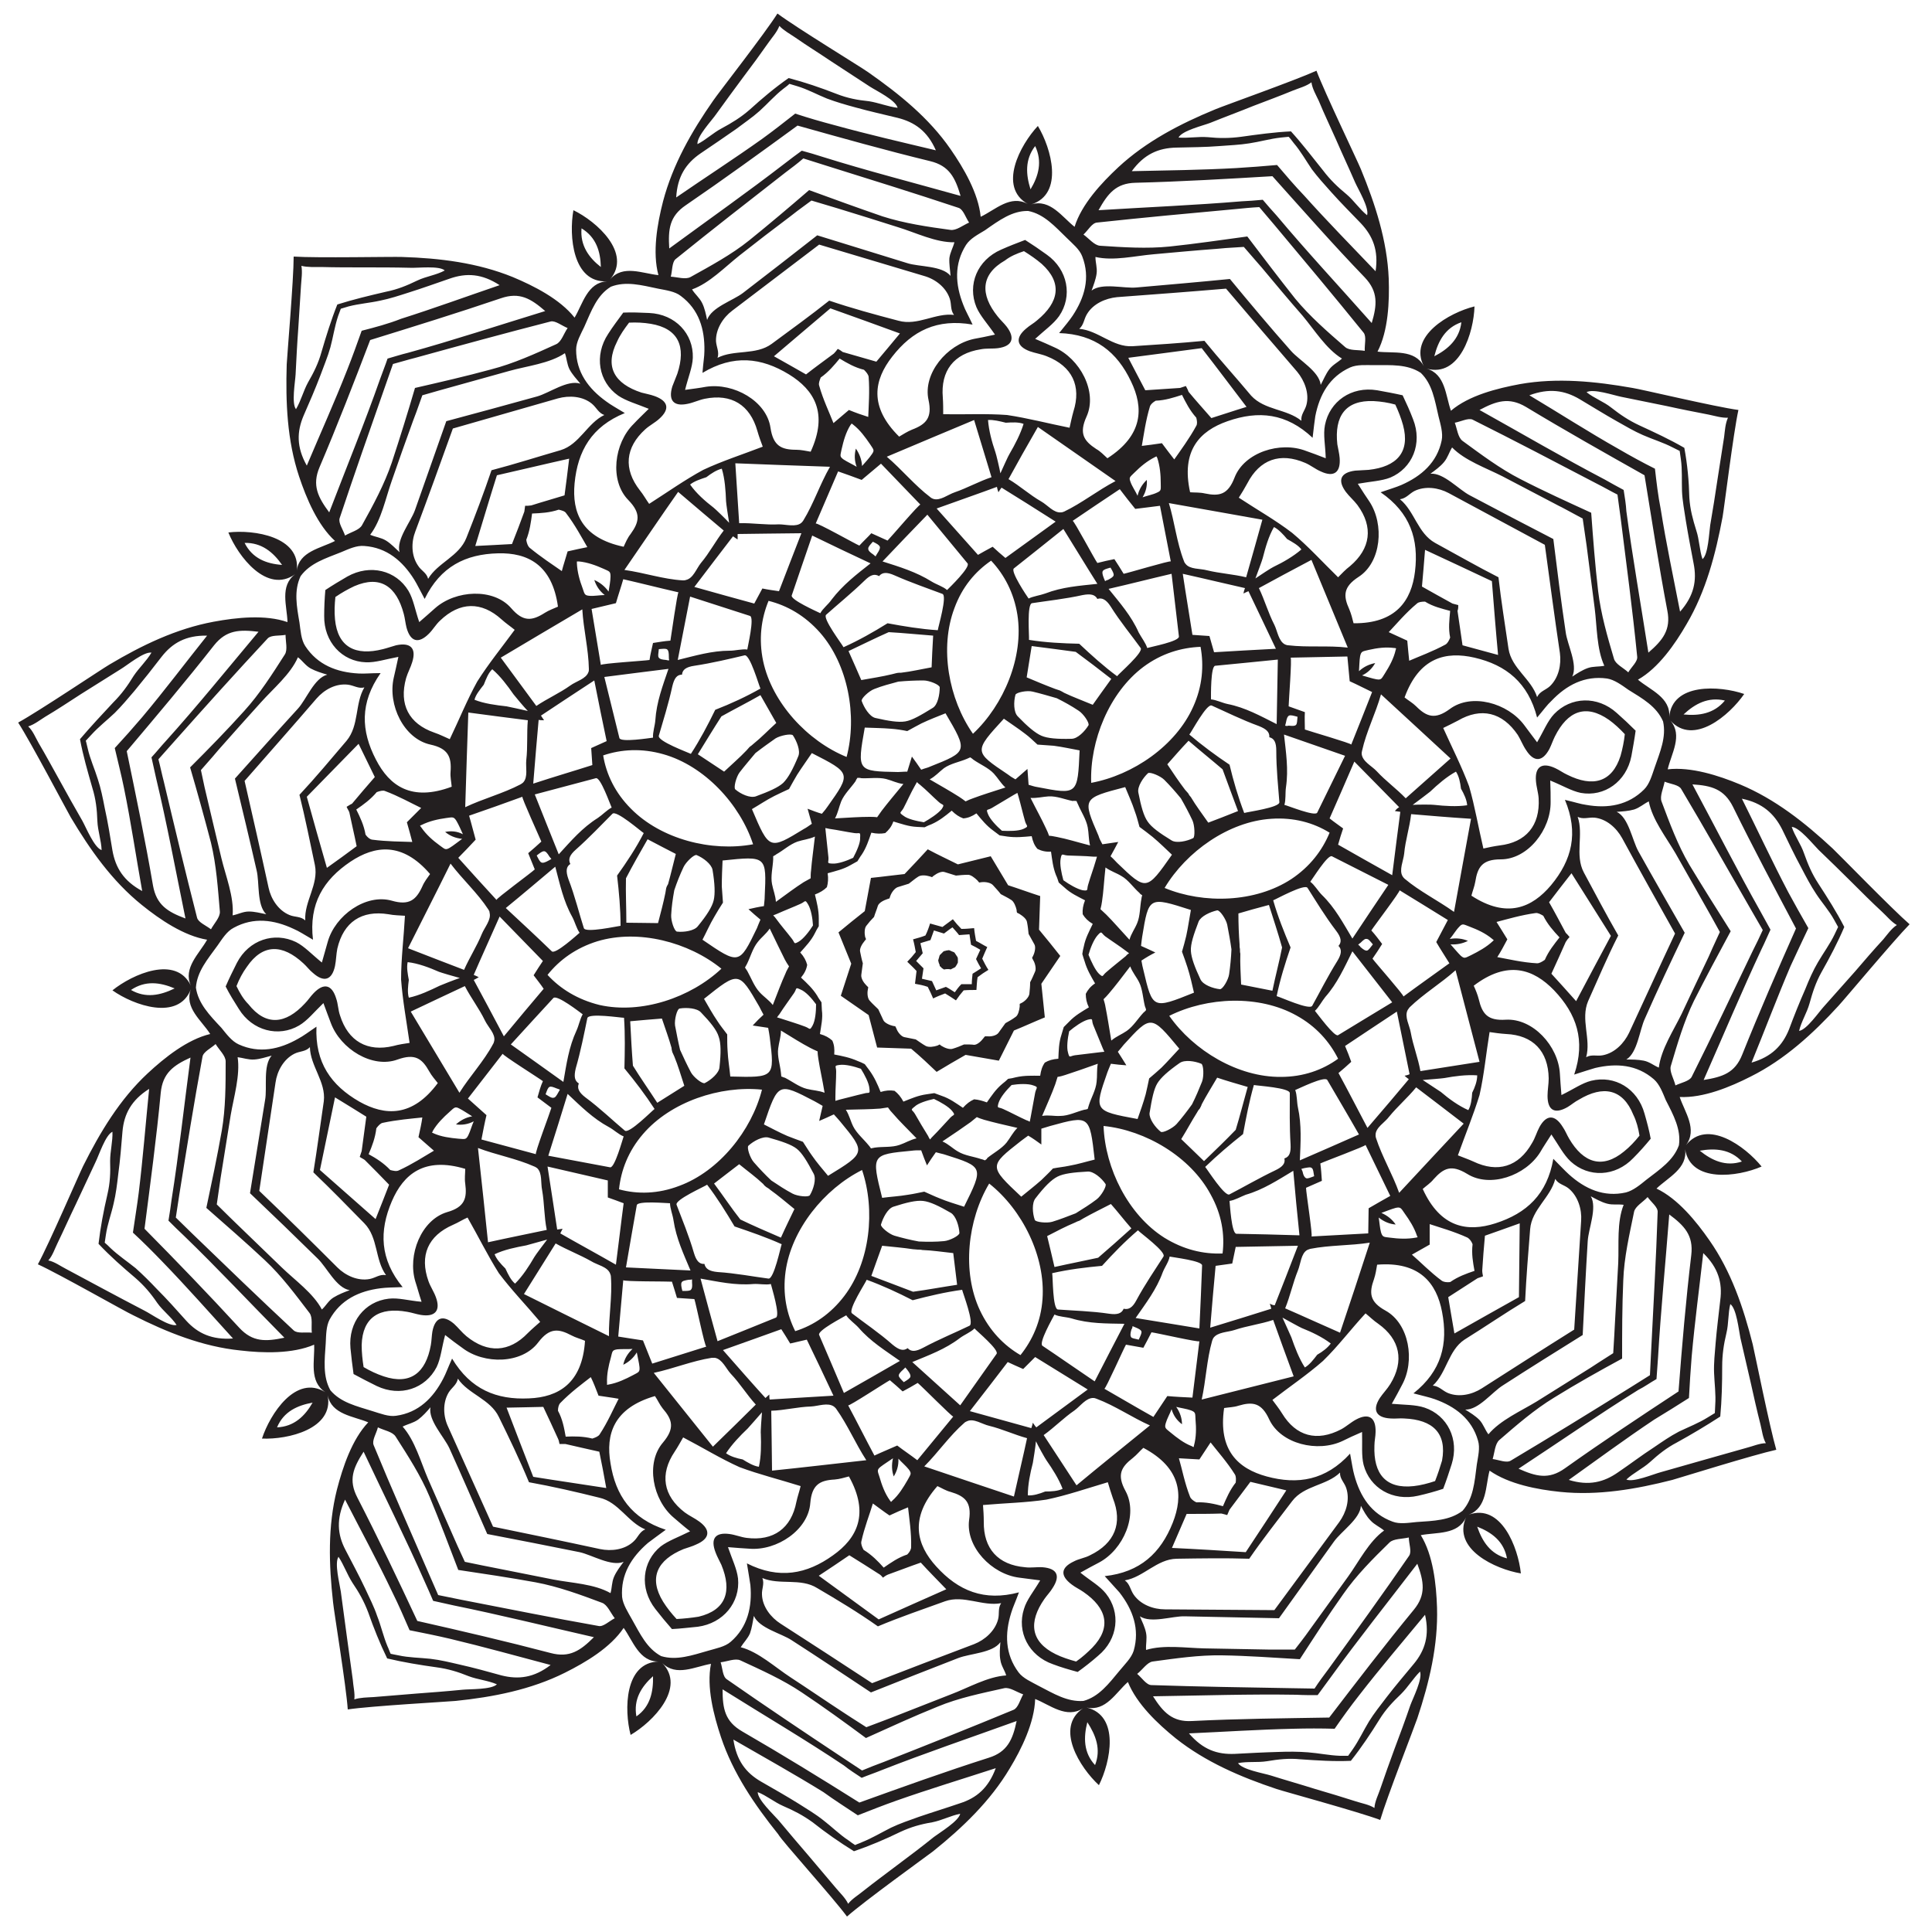 <?xml version="1.0" encoding="utf-8"?>
<!-- Generator: Adobe Illustrator 23.0.3, SVG Export Plug-In . SVG Version: 6.00 Build 0)  -->
<svg version="1.1" id="Calque_1" xmlns="http://www.w3.org/2000/svg" xmlns:xlink="http://www.w3.org/1999/xlink" x="0px" y="0px"
	 viewBox="0 0 500 500" style="enable-background:new 0 0 500 500;" xml:space="preserve">
<style type="text/css">
	.st0{fill-rule:evenodd;clip-rule:evenodd;fill:#231F20;}
</style>
<g>
	<g>
		<g>
			<path class="st0" d="M219.2,496c4.5-4,20.6-15.6,22.3-16.9c7.6-6.1,14.8-13,19.8-21.4c3.1-5.1,6.4-11.9,6.6-18
				c3.8,1.5,8.1,5.2,12.4,2.4c-7.4,5-0.8,15.4,4.1,19.9c3-6,5.5-18-3.2-20.1c5,1.1,7.6-3.9,10.7-6.6c2.3,5.7,7.7,10.8,12.4,14.6
				c7.7,6.1,16.8,10,26.1,13.1c2.1,0.7,21.2,5.9,26.8,8c1.7-5.8,8.9-24.2,9.6-26.3c3.1-9.3,5.4-18.9,5.1-28.7
				c-0.2-6-1-13.5-4.2-18.7c4-0.8,9.6,0,11.7-4.6c-3.6,8.2,7.6,13.4,14.2,14.5c-0.7-6.7-5.1-18.2-13.5-15.2
				c4.8-1.8,4.3-7.4,5.4-11.4c5,3.5,12.4,4.9,18.3,5.5c9.8,1,19.6-0.7,29-3.1c2.1-0.6,21-6.5,26.9-7.8c-1.7-5.8-5.6-25.2-6.1-27.3
				c-2.4-9.5-5.6-18.9-11.2-26.9c-3.4-4.9-8.2-10.8-13.7-13.4c3-2.9,8.1-5.2,7.4-10.2c1.4,8.8,13.6,7.2,19.8,4.5
				c-4.2-5.2-14.1-12.5-19.6-5.5c3.1-4.1-0.3-8.6-1.6-12.5c6.1,0.3,13.1-2.6,18.4-5.3c8.8-4.4,16.1-11.1,22.7-18.3
				c1.5-1.6,14.2-16.8,18.4-21.1c-4.5-3.9-18.3-18.1-19.9-19.6c-7.2-6.7-14.9-12.8-24-16.6c-5.5-2.3-12.7-4.6-18.7-3.9
				c0.9-4,4-8.8,0.7-12.6c6,6.6,15.3-1.4,19.1-6.9c-6.4-2.2-18.7-2.9-19.4,6c0.4-5.1-4.9-7-8.1-9.7c5.3-3,9.6-9.2,12.6-14.4
				c5-8.5,7.5-18.1,9.3-27.7c0.4-2.2,2.8-21.8,4.1-27.7c-6-0.8-25.3-5.4-27.4-5.7c-9.6-1.7-19.5-2.7-29.1-1
				c-5.9,1.1-13.2,2.9-17.9,6.9c-1.4-3.9-1.4-9.5-6.3-10.9c8.6,2.4,12.2-9.4,12.4-16.1c-6.5,1.6-17.2,7.7-13.1,15.5
				c-2.4-4.5-7.9-3.3-12-3.8c2.8-5.4,3.1-13,2.9-18.9c-0.4-9.8-3.5-19.3-7.2-28.3c-0.8-2-9.4-19.9-11.5-25.5
				c-5.5,2.5-24.1,9.1-26.2,10c-9,3.7-17.9,8.3-25.1,15c-4.4,4.1-9.5,9.6-11.3,15.4c-3.2-2.5-6.3-7.3-11.2-5.8
				c8.5-2.7,5.2-14.5,1.7-20.3c-4.6,4.9-10.4,15.8-2.6,20.2c-4.5-2.5-8.4,1.5-12.2,3.3c-0.6-6.1-4.4-12.6-7.8-17.5
				c-5.6-8.1-13.3-14.3-21.3-19.9c-1.8-1.3-18.7-11.6-23.5-15.2c-3.2,5.1-15.4,20.7-16.6,22.5c-5.6,8-10.5,16.6-13,26.1
				c-1.5,5.8-2.8,13.2-1.2,19.1c-4.1-0.4-9.2-2.8-12.5,1.1c5.7-6.8-3.5-15-9.5-17.9c-1.2,6.6-0.2,18.9,8.7,18.4
				c-5.1,0.3-6.3,5.9-8.4,9.4c-3.8-4.8-10.5-8.2-16-10.5c-9.1-3.7-18.9-4.9-28.7-5.2c-2.2-0.1-22,0.3-28-0.1c0,6-1.7,25.7-1.8,27.9
				c-0.3,9.8,0.1,19.7,3.2,29c1.9,5.7,4.8,12.6,9.3,16.7c-3.7,1.9-9.3,2.7-9.9,7.7c1.1-8.8-11.1-10.7-17.7-9.9
				c2.5,6.2,10,16,17.3,10.8c-4.1,3-2.1,8.3-2,12.4c-5.7-2-13.2-1.2-19.1-0.1c-9.7,1.8-18.6,6.1-27,11.1c-1.9,1.1-18.3,12.1-23.6,15
				c3.3,5.1,12.5,22.6,13.6,24.5c5,8.4,10.7,16.5,18.4,22.7c4.7,3.8,10.9,8,16.9,9c-2,3.6-6.3,7.3-4.2,11.9c-3.8-8-15.1-3-20.3,1.2
				c5.5,3.9,17.1,8,20.3-0.3c-1.8,4.8,2.8,8.1,5,11.6c-5.9,1.4-11.8,6.1-16.2,10.2c-7.2,6.7-12.3,15.2-16.7,24
				c-1,2-8.8,20.1-11.7,25.4c5.5,2.5,22.7,12.3,24.7,13.2c8.7,4.4,17.9,8.1,27.7,9.1c5.9,0.7,13.5,0.9,19.1-1.5
				c0.2,4.1-1.4,9.5,2.9,12.3c-7.6-4.7-14.3,5.6-16.4,12c6.7,0.3,18.7-2.5,17-11.2c1,5,6.7,5.4,10.5,7c-4.2,4.4-6.6,11.6-8.1,17.4
				c-2.4,9.5-2.1,19.4-1,29.2c0.2,2.2,3.4,21.7,3.8,27.7c6-0.9,25.7-2,27.9-2.2c9.7-1,19.5-2.9,28.3-7.3c5.4-2.7,11.8-6.5,15.2-11.6
				c2.4,3.3,4,8.8,9.1,8.7c-8.9,0.2-9,12.5-7.3,19c5.8-3.4,14.4-12.2,8.2-18.6c3.6,3.6,8.5,0.9,12.6,0.2c-1.2,6,0.7,13.3,2.6,19
				c3.1,9.3,8.7,17.5,14.8,25.1C202.3,476.4,215.6,491.1,219.2,496z M264.1,350.7c-4.3-2.5-8-6.3-10.5-11.6
				c-4.7-10-3.2-23.4,2.4-32.8c8.6,6.8,14.6,18.9,13.8,29.9C269.4,342,267.2,346.8,264.1,350.7z M205.8,344.5
				c-2.2-4.4-3.3-9.6-2.5-15.4c1.5-10.9,10-21.4,19.8-26.3c3.5,10.4,2.1,23.8-4.6,32.6C215,340,210.6,343,205.8,344.5z M160.2,307.8
				c0.5-4.9,2.4-9.9,6.2-14.3c7.2-8.4,20-12.6,30.8-11.5c-2.7,10.6-11.1,21.1-21.4,24.9C170.3,309,165,309.1,160.2,307.8z
				 M141.7,252.3c3.1-3.9,7.4-7,12.9-8.7c10.6-3.2,23.6,0.2,32.1,7.1c-8,7.5-20.7,11.8-31.5,9.4C149.5,258.7,145,255.9,141.7,252.3z
				 M156.1,195.5c4.7-1.6,10-1.9,15.6-0.3c10.6,3,19.8,12.9,23.2,23.3c-10.8,2-23.8-1.3-31.6-9.2
				C159.2,205.2,156.9,200.4,156.1,195.5z M198.9,155.5c4.8,1.2,9.4,3.8,13.3,8.2c7.3,8.3,9.7,21.6,6.9,32.2
				c-10.1-4.1-19.3-14-21.6-24.8C196.3,165.4,197,160.1,198.9,155.5z M256.5,145.1c3.4,3.6,5.9,8.3,6.8,14
				c1.7,10.9-3.5,23.3-11.5,30.8c-6.3-9-8.7-22.2-4.8-32.5C249,151.9,252.4,147.9,256.5,145.1z M310.7,167.4
				c0.9,4.9,0.5,10.2-1.9,15.5c-4.5,10.1-15.6,17.7-26.4,19.7c-0.4-10.9,4.7-23.4,13.5-30C300.6,169.1,305.7,167.6,310.7,167.4z
				 M344.1,215.5c-1.9,4.6-5.1,8.8-9.9,12c-9.3,6.1-22.7,6.5-32.8,2.3c5.6-9.4,16.6-17.2,27.6-17.9
				C334.8,211.5,339.9,212.9,344.1,215.5z M346.3,274c-4,2.9-9,4.7-14.8,4.7c-11.1,0.1-22.6-6.8-28.9-15.8
				c9.8-4.9,23.2-5.5,32.9-0.1C340.6,265.6,344.1,269.6,346.3,274z M316.4,324.4c-5,0.2-10.1-1-15.1-4.1
				c-9.3-5.9-15.3-17.9-15.7-28.9c10.9,1.1,22.5,8,27.7,17.7C316.2,314.3,317,319.5,316.4,324.4z M278.5,430
				c-1.8-0.5-3.7-1.1-5.3-1.9c-6.5-3.2-7.1-8.3-2.9-14.3c0.7-1,1.5-1.8,2.1-2.8c2.1-3.2,1.2-5.1-2.6-5.4c-1.5-0.1-3,0.2-4.5,0
				c-7-0.6-10.8-4.8-10.7-11.8c0-1.5-0.1-3-0.2-4.3c5.6-0.5,11.1-0.6,16.4-1.4c5.3-1.1,10.5-2.9,15.9-4.5c0.4,1.3,0.8,2.7,1.3,4.1
				c2.6,6.5,0.5,11.7-5.9,14.8c-1.3,0.7-2.9,0.9-4.2,1.6c-3.4,1.6-3.6,3.7-0.5,6c0.9,0.7,2,1.2,3,1.9c6.1,4.2,7.3,9.2,2.3,14.4
				C281.5,427.6,280.1,428.9,278.5,430z M175.1,419c-1.3-1.4-2.5-2.9-3.5-4.5c-3.8-6.2-1.5-10.8,5.3-13.6c1.1-0.4,2.3-0.7,3.3-1.2
				c3.5-1.5,3.8-3.7,0.8-5.9c-1.2-0.9-2.6-1.5-3.8-2.4c-5.6-4.3-6.5-9.9-2.6-15.7c0.8-1.2,1.5-2.5,2.2-3.7c5,2.6,9.7,5.5,14.6,7.7
				c5.1,1.9,10.4,3.2,15.8,4.9c-0.3,1.3-0.8,2.7-1.1,4.1c-1.3,6.8-5.9,10.2-12.9,9.3c-1.5-0.2-2.9-0.8-4.4-1c-3.7-0.5-5,1.2-3.6,4.8
				c0.4,1.1,1,2.1,1.5,3.2c2.8,6.8,1.2,11.7-5.9,13.4C178.9,418.7,177,418.9,175.1,419z M94.1,353.8c-0.3-1.9-0.5-3.8-0.5-5.7
				c0.2-7.2,4.6-9.9,11.8-8.6c1.2,0.2,2.3,0.6,3.5,0.8c3.7,0.6,5.2-1.1,3.9-4.6c-0.5-1.4-1.4-2.7-1.9-4.1
				c-2.4-6.7-0.1-11.8,6.3-14.6c1.4-0.6,2.6-1.4,3.8-1.9c2.8,4.9,5.2,9.8,8.1,14.4c3.3,4.4,7.1,8.3,10.7,12.6
				c-1,0.9-2.1,1.8-3.2,2.9c-4.8,5-10.4,5.3-15.9,0.8c-1.2-1-2.1-2.2-3.2-3.2c-2.8-2.4-4.9-1.7-5.6,2c-0.2,1.2-0.2,2.4-0.4,3.5
				c-1.3,7.2-5.3,10.4-12.2,8.1C97.5,355.6,95.8,354.8,94.1,353.8z M61.2,255.2c0.7-1.8,1.6-3.5,2.7-5c4.1-6,9.2-5.9,14.6-0.9
				c0.9,0.8,1.6,1.8,2.5,2.5c2.8,2.5,4.9,1.9,5.7-1.8c0.3-1.5,0.3-3,0.6-4.5c1.6-6.9,6.3-10,13.2-8.9c1.5,0.3,3,0.3,4.3,0.4
				c-0.3,5.6-1,11.1-1,16.5c0.4,5.4,1.4,10.8,2.2,16.4c-1.3,0.2-2.8,0.4-4.2,0.8c-6.7,1.6-11.7-1.2-13.8-7.9c-0.5-1.4-0.5-3-1-4.4
				c-1.1-3.6-3.2-4.1-5.8-1.4c-0.8,0.8-1.5,1.9-2.3,2.7c-5,5.4-10.1,5.9-14.6,0.2C63,258.6,62,256.9,61.2,255.2z M86.8,154.5
				c1.6-1.1,3.2-2,4.9-2.8c6.7-2.9,10.9,0,12.8,7.2c0.3,1.1,0.4,2.3,0.7,3.5c1,3.7,3.1,4.3,5.8,1.6c1.1-1.1,1.8-2.4,2.9-3.4
				c5.1-4.9,10.7-5,15.9-0.3c1.1,1,2.3,1.8,3.4,2.7c-3.3,4.5-6.8,8.8-9.7,13.4c-2.6,4.7-4.7,9.9-7.1,14.9c-1.2-0.5-2.5-1.2-4-1.7
				c-6.6-2.3-9.2-7.3-7.3-14.1c0.4-1.4,1.2-2.8,1.6-4.2c1.1-3.6-0.5-5.1-4.2-4.3c-1.1,0.3-2.2,0.7-3.4,1c-7.1,1.8-11.7-0.5-12.4-7.7
				C86.5,158.3,86.6,156.4,86.8,154.5z M162.8,83.5c1.9-0.1,3.8,0,5.6,0.3c7.2,1.2,9.2,5.9,6.9,12.9c-0.4,1.1-0.9,2.2-1.3,3.3
				c-1.1,3.6,0.3,5.3,4,4.5c1.5-0.3,2.9-1,4.4-1.3c6.9-1.4,11.7,1.6,13.6,8.3c0.4,1.4,0.9,2.8,1.4,4.1c-5.2,2-10.5,3.7-15.4,6
				c-4.8,2.6-9.3,5.8-14,8.8c-0.8-1.1-1.5-2.4-2.4-3.5c-4.3-5.5-3.8-11.1,1.4-15.8c1.1-1,2.5-1.7,3.6-2.7c2.8-2.5,2.4-4.6-1.2-5.9
				c-1.1-0.4-2.3-0.6-3.4-0.9c-7-2.3-9.6-6.7-6.3-13.2C160.5,86.6,161.6,85.1,162.8,83.5z M265,65c1.6,1,3.2,2.1,4.6,3.3
				c5.4,4.9,4.5,9.9-1.2,14.6c-0.9,0.8-1.9,1.3-2.8,2.1c-2.9,2.4-2.6,4.6,0.9,5.9c1.4,0.5,2.9,0.7,4.4,1.3c6.6,2.6,9,7.7,6.9,14.3
				c-0.4,1.4-0.7,2.9-1,4.2c-5.5-1.1-10.8-2.5-16.2-3.3c-5.4-0.4-10.9-0.1-16.5-0.2c0-1.3,0-2.8-0.1-4.3c-0.6-6.9,2.8-11.4,9.8-12.5
				c1.5-0.3,3-0.1,4.5-0.3c3.7-0.5,4.5-2.6,2.2-5.6c-0.7-0.9-1.6-1.7-2.3-2.6c-4.6-5.7-4.4-10.9,1.9-14.5
				C261.5,66.3,263.2,65.6,265,65z M361.1,104.7c0.8,1.7,1.5,3.5,2,5.3c1.9,7-1.6,10.8-8.9,11.6c-1.2,0.1-2.4,0.1-3.5,0.2
				c-3.8,0.5-4.6,2.5-2.4,5.5c0.9,1.2,2.1,2.2,3,3.4c4.2,5.7,3.4,11.3-1.9,15.8c-1.2,0.9-2.2,2-3.1,2.9c-4-3.9-7.7-8-11.9-11.5
				c-4.3-3.3-9.1-6-13.8-9.1c0.7-1.1,1.5-2.4,2.2-3.7c3.2-6.2,8.5-8.1,15-5.3c1.4,0.6,2.6,1.6,4,2.2c3.4,1.6,5.2,0.3,4.9-3.5
				c-0.1-1.2-0.4-2.3-0.6-3.5c-0.8-7.3,2.1-11.5,9.4-11.2C357.4,103.9,359.3,104.2,361.1,104.7z M420.5,190
				c-0.2,1.9-0.6,3.8-1.1,5.6c-2.2,6.9-7.2,8.2-13.8,4.9c-1.1-0.5-2-1.2-3.1-1.7c-3.4-1.6-5.3-0.4-5,3.3c0.1,1.5,0.6,3,0.7,4.5
				c0.4,7.1-3.3,11.4-10.1,12.2c-1.5,0.2-2.9,0.5-4.2,0.8c-1.3-5.5-2.2-10.9-3.7-16.1c-1.9-5.1-4.4-10-6.7-15.1
				c1.2-0.6,2.5-1.2,3.8-1.9c6-3.5,11.5-2.2,15.5,3.7c0.8,1.3,1.3,2.7,2.2,4c2,3.1,4.2,3,6-0.4c0.5-1,0.9-2.2,1.4-3.2
				c3.3-6.6,8-8.5,14-4.3C417.8,187.3,419.2,188.6,420.5,190z M424.3,293.9c-1.2,1.5-2.5,2.9-4,4.1c-5.6,4.6-10.5,3-14.2-3.3
				c-0.6-1-1-2.1-1.7-3.1c-2-3.2-4.2-3.2-6,0.1c-0.7,1.3-1.1,2.8-1.9,4.1c-3.5,6.2-8.9,7.8-15.2,4.8c-1.3-0.6-2.8-1.1-4-1.6
				c1.9-5.3,4-10.4,5.6-15.6c1.2-5.3,1.7-10.8,2.6-16.3c1.3,0.2,2.8,0.4,4.3,0.5c6.9,0.3,10.9,4.4,11,11.5c0,1.5-0.3,3-0.3,4.5
				c0,3.8,1.9,4.8,5.2,2.9c1-0.6,1.9-1.4,2.9-1.9c6.3-3.8,11.4-2.8,14.1,3.9C423.5,290.1,424,292,424.3,293.9z M371.4,383.3
				c-1.8,0.6-3.7,1.1-5.5,1.3c-7.2,0.8-10.5-3.1-10.2-10.5c0-1.2,0.3-2.4,0.3-3.5c0.1-3.8-1.8-5-5.1-3.2c-1.3,0.7-2.5,1.8-3.8,2.5
				c-6.3,3.3-11.7,1.8-15.3-4.1c-0.8-1.3-1.7-2.4-2.5-3.5c4.4-3.4,9-6.5,13.1-10.1c3.9-3.8,7.2-8.2,11-12.3c1,0.8,2.1,1.9,3.3,2.7
				c5.6,4,6.8,9.6,3.1,15.6c-0.8,1.3-1.9,2.4-2.7,3.6c-2,3.1-1,5.1,2.8,5.3c1.2,0.1,2.4-0.1,3.5,0c7.4,0.3,11.1,3.8,9.8,10.9
				C372.7,379.7,372.1,381.5,371.4,383.3z M230.2,392.2c1.7-0.8,3.3-1.5,4.8-2.1c0.3,2.8,0.9,6.6,0.8,10.3c0,0.6-0.4,1.3-1,1.9
				c-2.4,0.8-4.2,2.1-6.1,3.4c-1.5-1.7-3.1-3.3-5.2-4.6c-0.4-0.7-0.7-1.5-0.6-2.1c0.8-3.7,2.2-7.2,3-9.9
				C227.3,390.1,228.7,391.2,230.2,392.2z M154.9,361.2c1.8,0.3,3.6,0.5,5.2,0.8c-1.3,2.5-2.8,6-4.9,9.2c-0.3,0.5-1,0.8-1.9,1.1
				c-2.4-0.6-4.6-0.6-6.9-0.5c-0.4-2.2-0.8-4.5-2-6.7c0-0.8,0.2-1.6,0.6-2c2.6-2.7,5.7-5,7.9-6.7
				C153.6,357.8,154.2,359.4,154.9,361.2z M108.3,294.3c1.4,1.2,2.7,2.4,4,3.5c-2.4,1.4-5.6,3.5-9.1,5.1c-0.6,0.3-1.4,0.1-2.2-0.1
				c-1.7-1.8-3.6-3-5.6-4.1c0.9-2.1,1.7-4.2,2-6.7c0.5-0.7,1.1-1.3,1.6-1.4c3.7-0.8,7.5-1.1,10.3-1.4
				C109.1,290.7,108.7,292.5,108.3,294.3z M105.3,212.8c0.5,1.8,1,3.5,1.4,5.1c-2.8-0.1-6.6-0.1-10.4-0.6c-0.6-0.1-1.2-0.6-1.7-1.3
				c-0.4-2.4-1.4-4.5-2.4-6.5c1.9-1.3,3.7-2.6,5.3-4.5c0.8-0.3,1.6-0.5,2.1-0.3c3.5,1.3,6.9,3.2,9.4,4.4
				C107.9,210.2,106.6,211.5,105.3,212.8z M146.9,142.7c-0.5,1.8-1.1,3.5-1.5,5.1c-2.3-1.6-5.5-3.7-8.4-6.1c-0.4-0.4-0.7-1.2-0.8-2
				c0.9-2.3,1.2-4.5,1.5-6.8c2.3-0.1,4.5-0.2,6.9-1c0.8,0.2,1.6,0.4,1.9,0.9c2.3,3,4.1,6.4,5.5,8.8
				C150.4,141.9,148.7,142.3,146.9,142.7z M219.7,106.1c-1.4,1.2-2.8,2.4-4,3.4c-1-2.6-2.7-6.1-3.7-9.7c-0.2-0.6,0.1-1.3,0.4-2.1
				c2-1.4,3.5-3.2,4.9-4.9c2,1.2,3.9,2.3,6.3,2.9c0.6,0.6,1.1,1.2,1.2,1.8c0.3,3.8,0,7.6-0.1,10.4
				C223.1,107.4,221.4,106.8,219.7,106.1z M300.7,114.7c-1.9,0.3-3.6,0.5-5.2,0.7c0.5-2.8,1-6.6,2.1-10.2c0.2-0.6,0.8-1.1,1.5-1.5
				c2.5-0.1,4.6-0.8,6.8-1.5c1,2,2,4,3.7,5.9c0.2,0.8,0.3,1.6,0,2.1c-1.8,3.3-4.1,6.4-5.7,8.7C302.9,117.6,301.8,116.2,300.7,114.7z
				 M364.2,165.8c-1.7-0.8-3.3-1.5-4.8-2.2c1.9-2,4.4-5,7.3-7.4c0.4-0.4,1.2-0.5,2.1-0.5c2.1,1.3,4.3,1.8,6.5,2.4
				c-0.2,2.3-0.5,4.5,0,6.9c-0.3,0.8-0.7,1.5-1.2,1.8c-3.3,1.8-6.9,3.1-9.4,4.2C364.5,169.4,364.4,167.7,364.2,165.8z M390.1,243.1
				c-1-1.6-1.9-3.1-2.8-4.5c2.7-0.7,6.4-1.8,10.1-2.3c0.6-0.1,1.3,0.3,2,0.7c1.1,2.2,2.6,3.9,4.2,5.6c-1.4,1.8-2.8,3.5-3.8,5.8
				c-0.7,0.5-1.4,0.9-2,0.9c-3.8-0.2-7.5-1.1-10.3-1.6C388.4,246.3,389.2,244.8,390.1,243.1z M370,322.1c0-1.8,0-3.6,0-5.3
				c2.7,0.9,6.3,1.9,9.8,3.5c0.5,0.3,1,0.9,1.3,1.7c-0.3,2.5,0.1,4.7,0.5,6.9c-2.1,0.7-4.3,1.5-6.3,2.9c-0.8,0.1-1.6,0-2.1-0.3
				c-3-2.2-5.7-5-7.8-6.8C366.8,323.9,368.4,323,370,322.1z M310.4,377.7c1-1.5,2-3,2.9-4.4c1.7,2.2,4.3,5.1,6.3,8.3
				c0.3,0.5,0.3,1.3,0.2,2.1c-1.5,1.9-2.4,4-3.3,6.1c-2.2-0.6-4.4-1.1-6.9-1c-0.8-0.4-1.4-0.9-1.6-1.4c-1.4-3.5-2.1-7.3-2.9-10
				C306.8,377.5,308.6,377.6,310.4,377.7z M270.5,386c-1.5,0.6-3.1,1.1-4.5,1c0-2.8,0.6-5.7,1.3-8.4c0.1-0.5,0.7-4.3,0.8-5.6
				c0.5,1.1,2.4,4.5,2.7,4.9c1.6,2.3,3.2,4.8,4.2,7.4C273.8,385.9,272.1,386,270.5,386z M192.2,377.7c-1.6-0.3-3.2-0.8-4.3-1.6
				c1.5-2.3,3.6-4.5,5.6-6.4c0.4-0.4,2.9-3.3,3.7-4.2c-0.1,1.2-0.4,5.1-0.3,5.6c0.1,2.7,0.1,5.8-0.5,8.5
				C195,379.4,193.5,378.5,192.2,377.7z M130.8,328.3c-1.2-1.2-2.3-2.4-2.8-3.7c2.5-1.2,5.5-1.8,8.2-2.3c0.5-0.1,4.2-1.2,5.4-1.5
				c-0.7,0.9-3.1,4.1-3.3,4.5c-1.4,2.4-3,4.9-5,6.9C132.2,331.3,131.5,329.8,130.8,328.3z M105.8,253.6c-0.3-1.6-0.6-3.2-0.3-4.6
				c2.7,0.3,5.6,1.4,8.1,2.5c0.5,0.2,4.2,1.3,5.4,1.6c-1.2,0.4-4.8,1.8-5.2,2c-2.5,1.2-5.2,2.5-8,3.1
				C105.4,256.8,105.6,255.2,105.8,253.6z M125.2,177.2c0.6-1.5,1.2-3.1,2.2-4c2.1,1.8,3.9,4.2,5.5,6.5c0.3,0.4,2.8,3.4,3.7,4.3
				c-1.2-0.3-5-1.1-5.5-1.2c-2.7-0.3-5.8-0.7-8.3-1.7C123.1,179.8,124.2,178.5,125.2,177.2z M182.8,123.5c1.3-1,2.7-1.9,4-2.2
				c0.8,2.6,1,5.7,1.1,8.4c0,0.5,0.6,4.4,0.8,5.6c-0.8-0.9-3.6-3.6-4-3.9c-2.2-1.7-4.5-3.7-6.1-6C179.7,124.5,181.3,124,182.8,123.5
				z M260.3,109.4c1.6-0.1,3.3-0.2,4.6,0.3c-0.8,2.6-2.2,5.3-3.6,7.7c-0.3,0.4-1.9,4-2.4,5.1c-0.2-1.2-1.1-5-1.3-5.5
				c-0.9-2.6-1.7-5.6-1.9-8.3C257.1,108.6,258.7,109,260.3,109.4z M333.1,139.5c1.4,0.8,2.9,1.6,3.7,2.7c-2.1,1.8-4.7,3.3-7.2,4.5
				c-0.5,0.2-3.7,2.3-4.7,3c0.4-1.1,1.8-4.8,1.9-5.3c0.7-2.7,1.5-5.6,2.9-8C330.9,137,332.1,138.3,333.1,139.5z M378.1,204.1
				c0.8,1.4,1.5,2.9,1.6,4.3c-2.7,0.4-5.8,0.2-8.5-0.1c-0.5-0.1-4.4-0.1-5.6,0c1-0.7,4.1-3.1,4.5-3.4c2-1.9,4.3-3.9,6.7-5.2
				C377.6,200.9,377.9,202.5,378.1,204.1z M381,282.8c-0.1,1.6-0.3,3.3-1,4.5c-2.5-1.1-5-2.9-7.1-4.7c-0.4-0.3-3.7-2.4-4.7-3.1
				c1.2-0.1,5.1-0.4,5.6-0.5c2.7-0.5,5.7-0.9,8.5-0.7C382.3,279.8,381.7,281.4,381,282.8z M340.9,350.6c-1,1.3-2,2.6-3.2,3.3
				c-1.5-2.3-2.6-5.2-3.5-7.8c-0.2-0.5-1.8-4-2.3-5.1c1.1,0.6,4.5,2.5,5,2.7c2.5,1,5.3,2.3,7.5,4
				C343.6,348.8,342.3,349.8,340.9,350.6z M267.3,368.2c-0.1,0.4-0.2,0.9-0.4,1.4c-4.4-1.2-9.7-2.7-15.9-4.4
				c3.8-4.9,6.6-8.5,9.8-12.7c1.3,0.6,2.6,1.2,4,1.8c1-1,2.1-2.1,3.1-3.1c4.5,2.8,8.4,5.2,13.6,8.4c-5.2,3.8-9.6,7.1-13.3,9.8
				C267.8,369,267.6,368.6,267.3,368.2z M199.1,360.9c-0.3,0.3-0.7,0.6-1,0.9c-3.1-3.4-6.7-7.5-11-12.4c5.8-2.1,10.2-3.6,15.1-5.4
				c0.8,1.2,1.5,2.4,2.3,3.7c1.4-0.3,2.9-0.7,4.3-1c2.3,4.8,4.3,8.9,6.9,14.5c-6.5,0.4-11.9,0.7-16.5,1
				C199.1,361.9,199.1,361.4,199.1,360.9z M145.6,318c-0.4,0.1-0.9,0.1-1.4,0.2c-0.7-4.5-1.5-10-2.5-16.3c6,1.4,10.5,2.4,15.6,3.6
				c0,1.5,0,2.9,0,4.4c1.4,0.5,2.8,1,4.1,1.5c-0.7,5.2-1.2,9.8-2,15.9c-5.6-3.2-10.4-5.8-14.4-8.1
				C145.2,318.8,145.4,318.4,145.6,318z M123.9,252.9c-0.4-0.2-0.8-0.4-1.3-0.6c1.8-4.2,4.1-9.2,6.7-15.1c4.3,4.4,7.5,7.7,11.2,11.5
				c-0.8,1.2-1.6,2.4-2.4,3.7c0.9,1.2,1.8,2.3,2.6,3.5c-3.4,4-6.4,7.6-10.3,12.3c-3-5.7-5.6-10.5-7.8-14.6
				C123.1,253.4,123.5,253.1,123.9,252.9z M140.8,186.4c-0.3-0.4-0.5-0.8-0.8-1.2c3.8-2.5,8.4-5.6,13.8-9.1c1.2,6,2.1,10.6,3.2,15.7
				c-1.3,0.6-2.7,1.2-4,1.8c0.1,1.5,0.2,2.9,0.3,4.4c-5,1.6-9.5,2.9-15.3,4.8c0.5-6.4,1-11.9,1.4-16.5
				C139.8,186.4,140.3,186.4,140.8,186.4z M190.9,139.6c0-0.5,0-0.9,0-1.4c4.6-0.1,10.1-0.1,16.5-0.2c-2.2,5.7-3.9,10-5.8,15
				c-1.4-0.2-2.9-0.4-4.3-0.7c-0.7,1.3-1.4,2.6-2.1,3.9c-5.1-1.4-9.5-2.6-15.5-4.3c3.9-5.1,7.2-9.5,10-13.1
				C190.2,139.1,190.5,139.4,190.9,139.6z M258.4,127.4c0.2-0.4,0.5-0.8,0.8-1.2c3.9,2.4,8.5,5.3,14,8.8c-5,3.6-8.7,6.3-13,9.4
				c-1.1-0.9-2.2-1.9-3.3-2.9c-1.3,0.7-2.6,1.4-3.8,2.1c-3.5-3.9-6.6-7.4-10.7-12c6.1-2.2,11.3-4,15.6-5.6
				C258.1,126.5,258.2,126.9,258.4,127.4z M321.8,153.6c0.4-0.2,0.8-0.4,1.3-0.6c2,4.1,4.3,9.1,7.1,14.9c-6.1,0.3-10.8,0.6-16,0.9
				c-0.4-1.4-0.8-2.8-1.2-4.2c-1.5-0.1-2.9-0.2-4.4-0.3c-0.8-5.2-1.6-9.8-2.5-15.8c6.3,1.4,11.6,2.7,16.1,3.7
				C322,152.7,321.9,153.1,321.8,153.6z M361,209.9c0.5,0.1,0.9,0.1,1.4,0.2c-0.6,4.5-1.3,10-2.1,16.4c-5.4-3-9.4-5.3-14-7.9
				c0.4-1.4,0.8-2.8,1.3-4.2c-1.2-0.9-2.4-1.7-3.5-2.6c2.1-4.8,4-9.1,6.4-14.7c4.5,4.6,8.4,8.5,11.6,11.8
				C361.6,209.2,361.3,209.5,361,209.9z M363.5,278.4c0.3,0.3,0.7,0.6,1.1,0.9c-2.9,3.5-6.5,7.7-10.7,12.6c-2.9-5.5-5-9.6-7.5-14.2
				c1.1-0.9,2.2-1.9,3.3-2.9c-0.5-1.4-1-2.7-1.6-4.1c4.4-2.9,8.2-5.5,13.4-8.9c1.3,6.3,2.4,11.7,3.3,16.2
				C364.4,278.2,364,278.3,363.5,278.4z M328.6,337.4c0.2,0.4,0.3,0.9,0.4,1.3c-4.4,1.4-9.6,3-15.8,4.9c0.5-6.1,0.9-10.7,1.4-16
				c1.4-0.2,2.9-0.4,4.3-0.6c0.3-1.4,0.6-2.9,0.9-4.3c5.3-0.1,9.9-0.2,16.1-0.3c-2.3,6-4.3,11.1-6,15.4
				C329.5,337.8,329,337.6,328.6,337.4z M257.9,350.4c-2.9,4.1-6,8.5-9.4,13.3c-4.2-3.8-8.1-7.3-12.4-11.2c4.3-1.8,8.5-3.3,12.3-6.2
				c1.2-0.9,2.8-1.5,3.8-2.5C252.8,344.5,258.7,349.4,257.9,350.4z M311.1,327.5c-0.2,5-0.4,10.4-0.7,16.3
				c-5.6-0.9-10.8-1.8-16.5-2.7c2.7-3.9,5.4-7.4,7-11.8c0.5-1.3,1.6-2.8,1.8-4.1C303.6,325.4,311.2,326.3,311.1,327.5z M343.5,279.5
				c2.5,4.3,5.3,9,8.2,14.1c-5.2,2.3-10,4.4-15.3,6.7c0.2-4.7,0.5-9.1-0.5-13.7c-0.3-1.4-0.2-3.2-0.7-4.5
				C336,281.8,342.8,278.4,343.5,279.5z M344.7,221.6c4.5,2.3,9.3,4.7,14.6,7.4c-3.2,4.7-6.1,9.1-9.3,13.9c-2.4-4-4.5-8-7.9-11.3
				c-1-1-1.9-2.6-3-3.4C339.6,227.6,343.6,221.1,344.7,221.6z M314.5,172.3c5-0.5,10.4-1,16.2-1.6c-0.1,5.7-0.2,10.9-0.3,16.7
				c-4.2-2.1-8.1-4.3-12.7-5.2c-1.4-0.3-3-1.1-4.3-1.2C313.4,180,313.3,172.4,314.5,172.3z M262.4,147.1c3.9-3.1,8.2-6.5,12.8-10.2
				c3,4.8,5.7,9.3,8.8,14.2c-4.7,0.5-9.1,0.8-13.5,2.5c-1.4,0.5-3.1,0.7-4.3,1.3C265.7,154.2,261.4,147.8,262.4,147.1z M204.9,154.1
				c1.6-4.8,3.4-9.9,5.3-15.5c5.1,2.5,9.8,4.7,15.1,7.2c-3.7,2.9-7.2,5.6-10.1,9.4c-0.8,1.2-2.3,2.3-2.9,3.5
				C211.5,158.3,204.5,155.2,204.9,154.1z M160.3,191c-1.2-4.9-2.5-10.1-3.9-15.8c5.6-0.7,10.8-1.4,16.6-2.1
				c-1.5,4.4-3.1,8.6-3.4,13.3c-0.1,1.4-0.7,3.1-0.6,4.5C168.1,191,160.6,192.2,160.3,191z M142.8,246.2c-3.6-3.5-7.6-7.2-11.9-11.2
				c4.4-3.6,8.4-7,12.8-10.7c1.2,4.5,2.1,8.9,4.4,13c0.7,1.3,1.1,3,1.9,4.1C149.4,241.9,143.7,247.1,142.8,246.2z M157.9,302.1
				c-4.9-0.9-10.2-1.9-16-3c1.7-5.4,3.3-10.4,5-16c3.4,3.2,6.6,6.4,10.7,8.6c1.3,0.7,2.5,1.9,3.8,2.4
				C161.1,294.9,159.1,302.3,157.9,302.1z M200.8,341c-4.6,1.9-9.7,3.9-15.1,6.1c-1.5-5.5-2.9-10.5-4.4-16.2
				c4.6,0.8,8.9,1.8,13.7,1.4c1.4-0.1,3.2,0.3,4.5,0C199.7,333.2,202,340.5,200.8,341z M219,340.4c0.7,1.1,2.2,2.1,3.2,3.2
				c3.1,3.6,6.9,5.9,10.7,8.6c-5,2.9-9.6,5.5-14.5,8.3c-2.3-5.4-4.4-10.4-6.4-15C211.4,344.4,218.2,340.9,219,340.4z M272.9,340.2
				c1.2,0.6,3,0.6,4.4,1c4.6,1.4,9,1.3,13.7,1.4c-2.7,5.2-5.1,9.8-7.7,14.9c-4.9-3.3-9.3-6.4-13.5-9.2
				C268.7,347.6,272.5,341,272.9,340.2z M318.2,310.8c1.4-0.2,2.9-1.1,4.2-1.6c4.5-1.3,8.3-3.8,12.3-6.2c0.5,5.8,1,11,1.6,16.7
				c-5.9-0.2-11.3-0.3-16.3-0.4C318.7,319.3,318.3,311.6,318.2,310.8z M340.3,261.6c1-0.9,1.8-2.5,2.7-3.6c3.1-3.5,4.9-7.6,7-11.8
				c3.6,4.6,6.8,8.7,10.3,13.2c-5,3-9.7,5.9-14,8.5C345.4,268.5,340.9,262.3,340.3,261.6z M332.4,208.3c0.4-1.3,0.2-3.1,0.4-4.5
				c0.7-4.7,0-9.1-0.5-13.7c5.5,1.9,10.4,3.6,15.8,5.5c-2.6,5.3-5,10.2-7.2,14.7C340.4,211.4,333.3,208.5,332.4,208.3z M296.9,167.7
				c-0.4-1.3-1.5-2.7-2.2-4c-1.9-4.3-4.9-7.7-7.8-11.3c5.7-1.3,10.7-2.6,16.3-3.9c0.7,5.9,1.3,11.2,1.9,16.2
				C305.3,166,297.8,167.4,296.9,167.7z M245.1,152.7c-1-0.9-2.7-1.4-4-2.2c-4-2.5-8.3-3.8-12.7-5.2c4-4.2,7.6-8,11.6-12.1
				c3.7,4.5,7.2,8.7,10.4,12.6C251.2,146.8,245.7,152.1,245.1,152.7z M193.4,168.1c-1.3-0.2-3.1,0.3-4.5,0.3c-4.7,0-9,1.3-13.5,2.4
				c1.1-5.7,2.1-10.8,3.2-16.4c5.6,1.8,10.8,3.5,15.5,5C195.3,159.8,193.5,167.3,193.4,168.1z M158.3,209c-1.2,0.6-2.4,1.9-3.6,2.7
				c-4,2.5-6.9,5.9-10.1,9.4c-2.2-5.4-4.1-10.3-6.2-15.5c5.7-1.5,10.9-2.9,15.8-4.2C155.4,201,157.9,208.2,158.3,209z M150.8,262.5
				c-0.7,1.2-1,2.9-1.6,4.2c-2,4.3-2.6,8.7-3.4,13.3c-4.7-3.4-9-6.4-13.6-9.7c4-4.4,7.6-8.3,11-12
				C144.1,257.3,150.1,262,150.8,262.5z M173.4,311.4c0,1.3,0.7,3,0.9,4.4c0.7,4.7,2.6,8.7,4.4,13c-5.8-0.3-11-0.5-16.7-0.8
				c1-5.8,1.9-11.1,2.8-16.1C165,310.7,172.6,311.4,173.4,311.4z M236.2,336.5c4.2-1.1,8.4-2.1,12.8-2.7c0.2,0.9,3.2,8.7,1.9,9.3
				c-3.5,1.7-7.9,3.5-12,5.7c-1.9,1-3.1,1.1-4,0.1c-1.1,0.8-2.2,0.5-3.9-0.9c-3.5-3.1-7.4-5.7-10.5-8.1c-1.1-0.9,3.5-7.9,3.8-8.7
				C228.4,332.7,232.3,334.5,236.2,336.5z M190.1,317.4c4.1,1.4,8.2,2.8,12.2,4.6c-0.3,0.8-2,9-3.4,8.9c-3.9-0.5-8.5-1.4-13.2-1.7
				c-2.1-0.2-3.1-0.8-3.4-2.1c-1.3,0.1-2.1-0.8-2.7-2.8c-1.3-4.5-3.1-8.8-4.5-12.5c-0.5-1.3,7.2-4.7,7.9-5.2
				C185.6,310,187.9,313.7,190.1,317.4z M161.6,276.5c2.8,3.4,5.4,6.8,7.8,10.5c-0.7,0.5-6.6,6.5-7.7,5.6c-3-2.5-6.4-5.8-10.2-8.6
				c-1.7-1.3-2.2-2.4-1.7-3.6c-1.1-0.7-1.3-1.8-0.8-3.9c1.3-4.5,2.2-9.1,3-13c0.3-1.4,8.6-0.1,9.5-0.1
				C161.8,267.9,161.7,272.1,161.6,276.5z M159.7,226.6c0.5,4.3,0.9,8.6,0.9,13c-0.9,0.1-9.1,1.9-9.5,0.6c-1.2-3.7-2.3-8.3-4-12.7
				c-0.7-2-0.6-3.2,0.5-3.9c-0.6-1.2-0.2-2.3,1.4-3.7c3.5-3.1,6.7-6.5,9.5-9.3c1-1,7.3,4.5,8.1,5
				C164.6,219.5,162.2,223.1,159.7,226.6z M185.1,183.7c-1.9,3.9-3.9,7.7-6.3,11.4c-0.8-0.4-8.7-3.3-8.3-4.7
				c1.1-3.8,2.5-8.2,3.5-12.8c0.5-2.1,1.2-3,2.5-3c0.1-1.3,1.1-2,3.2-2.3c4.6-0.7,9.2-1.8,13-2.7c1.4-0.3,3.7,7.8,4.1,8.6
				C193.1,180.3,189.2,182.1,185.1,183.7z M229.7,161.3c-3.7,2.3-7.4,4.4-11.4,6.2c-0.4-0.8-5.5-7.5-4.5-8.4
				c2.9-2.6,6.6-5.6,9.9-8.8c1.5-1.5,2.6-1.9,3.8-1.2c0.8-1,2-1.1,4-0.2c4.3,1.9,8.7,3.4,12.4,4.8c1.3,0.5-1.1,8.5-1.2,9.4
				C238.2,162.8,234,162.1,229.7,161.3z M279.3,166.6c-4.3-0.1-8.6-0.3-13-1c0.1-0.9-0.6-9.3,0.8-9.5c3.9-0.6,8.6-1.1,13.1-2.1
				c2.1-0.4,3.2-0.1,3.8,1c1.2-0.4,2.3,0.2,3.4,1.9c2.5,4,5.5,7.6,7.8,10.8c0.8,1.1-5.6,6.6-6.1,7.3
				C285.7,172.5,282.5,169.6,279.3,166.6z M318.2,197.9c-3.6-2.4-7.1-5-10.4-7.8c0.6-0.7,4.5-8.1,5.8-7.5c3.6,1.6,7.8,3.7,12.2,5.3
				c2,0.8,2.8,1.6,2.7,2.9c1.3,0.3,1.8,1.4,1.8,3.5c0,4.7,0.5,9.4,0.8,13.3c0.1,1.4-8.2,2.5-9.1,2.8
				C320.4,206.2,319.2,202.1,318.2,197.9z M334,245.2c-1.7-4-3.3-8-4.5-12.2c0.8-0.3,8.2-4.4,8.9-3.2c2.1,3.3,4.5,7.3,7.4,11.1
				c1.3,1.7,1.5,2.9,0.6,3.9c0.9,0.9,0.8,2.1-0.3,3.9c-2.5,4-4.6,8.2-6.5,11.6c-0.7,1.2-8.3-2.3-9.2-2.5
				C331.3,253.4,332.6,249.3,334,245.2z M321.7,293.5c0.8-4.3,1.6-8.5,2.8-12.7c0.9,0.2,9.3,0.7,9.3,2.1c0,3.9-0.1,8.6,0.2,13.3
				c0.1,2.1-0.3,3.2-1.6,3.6c0.3,1.3-0.5,2.2-2.4,3.1c-4.2,2-8.3,4.4-11.8,6.2c-1.2,0.7-5.7-6.4-6.3-7.1
				C315,299,318.3,296.2,321.7,293.5z M285.2,327.6c2.9-3.2,5.9-6.3,9.3-9.2c0.6,0.7,7.4,5.6,6.6,6.8c-2.1,3.3-4.8,7.2-7,11.3
				c-1,1.9-2,2.5-3.3,2.2c-0.5,1.2-1.6,1.6-3.7,1.3c-4.6-0.7-9.4-0.8-13.3-1.1c-1.4-0.1-1.3-8.5-1.5-9.4
				C276.7,328.5,280.9,328,285.2,327.6z M238.9,310.8c1.8,0.2,4.1,1.3,7.2,3.1c1.3,0.8,2.1,3.4,2.2,5.2c0,0.7-2.6,2-4,2.1
				c-2.1,0.2-4.2,0.2-6.5,0.1c-2.2-0.4-4.2-0.9-6.3-1.5c-1.4-0.4-3.7-2.3-3.5-2.9c0.5-1.7,1.7-4.1,3.2-4.6
				C234.6,311.2,237.1,310.6,238.9,310.8z M206.2,297.3c1.4,1.1,2.7,3.3,4.4,6.5c0.7,1.4-0.1,4-1,5.5c-0.3,0.6-3.2,0.3-4.5-0.4
				c-1.9-1-3.7-2.2-5.5-3.4c-1.6-1.5-3.1-3.1-4.5-4.7c-1-1.1-1.9-3.9-1.4-4.3c1.3-1.2,3.7-2.5,5.2-2.1
				C202.4,295.4,204.8,296.2,206.2,297.3z M186,268.3c0.6,1.7,0.6,4.2,0.2,7.9c-0.1,1.5-2.2,3.3-3.8,4.1c-0.6,0.3-2.9-1.5-3.6-2.8
				c-1-1.9-1.9-3.8-2.8-5.8c-0.5-2.1-0.9-4.2-1.3-6.3c-0.2-1.5,0.5-4.3,1.2-4.4c1.8-0.3,4.5-0.1,5.5,1
				C183.9,264.6,185.5,266.6,186,268.3z M184.7,233c-0.4,1.7-1.8,3.9-4.1,6.7c-0.9,1.2-3.6,1.6-5.4,1.4c-0.7-0.1-1.6-2.9-1.5-4.3
				c0.1-2.1,0.4-4.2,0.8-6.4c0.7-2.1,1.5-4.1,2.4-6c0.6-1.3,2.8-3.4,3.4-3.1c1.7,0.7,3.8,2.3,4.1,3.8
				C185,228.7,185.1,231.3,184.7,233z M202.7,202.6c-1.3,1.2-3.6,2.2-7.1,3.5c-1.5,0.5-3.9-0.6-5.3-1.8c-0.5-0.4,0.2-3.2,1.1-4.4
				c1.3-1.7,2.7-3.3,4.1-5c1.8-1.4,3.5-2.6,5.2-3.8c1.3-0.8,4.1-1.3,4.5-0.8c1,1.5,2,4,1.4,5.4C205.2,199.1,204,201.3,202.7,202.6z
				 M234.3,186.7c-1.8,0.3-4.3-0.1-7.8-0.9c-1.5-0.4-2.9-2.7-3.5-4.4c-0.2-0.6,1.9-2.6,3.3-3.1c2-0.8,4-1.3,6.2-1.9
				c2.2-0.2,4.3-0.3,6.5-0.3c1.5,0,4.2,1.1,4.2,1.8c0,1.8-0.5,4.5-1.8,5.3C238.3,185.1,236.1,186.4,234.3,186.7z M269.5,190.4
				c-1.6-0.7-3.6-2.4-6.1-5c-1.1-1.1-1.1-3.8-0.6-5.6c0.2-0.6,3-1.2,4.5-0.8c2.1,0.5,4.1,1.1,6.2,1.7c2,1,3.8,2,5.6,3.2
				c1.3,0.8,2.9,3.2,2.6,3.8c-0.9,1.5-2.8,3.5-4.4,3.5C273.7,191.3,271.1,191.1,269.5,190.4z M297,212.6c-1-1.4-1.7-3.9-2.4-7.5
				c-0.3-1.5,1.2-3.8,2.5-5c0.5-0.4,3.2,0.7,4.2,1.7c1.5,1.5,2.9,3.1,4.3,4.8c1.1,1.9,2.1,3.8,3,5.7c0.6,1.3,0.7,4.3,0.2,4.6
				c-1.6,0.8-4.3,1.4-5.6,0.6C300.1,215.6,298,214.1,297,212.6z M308.2,246.1c-0.1-1.8,0.7-4.2,2-7.6c0.6-1.4,3-2.5,4.8-2.9
				c0.7-0.1,2.3,2.3,2.6,3.7c0.4,2.1,0.8,4.2,1.1,6.4c-0.1,2.2-0.3,4.3-0.6,6.4c-0.2,1.5-1.7,4-2.4,3.9c-1.8-0.2-4.3-1.1-5-2.5
				C309.2,250.3,308.3,247.9,308.2,246.1z M299.5,280.4c0.9-1.5,2.8-3.2,5.8-5.3c1.3-0.9,3.9-0.5,5.6,0.2c0.6,0.3,0.7,3.2,0.2,4.6
				c-0.8,2-1.6,3.9-2.6,5.9c-1.3,1.8-2.6,3.5-4,5.1c-1,1.1-3.6,2.4-4.1,2c-1.4-1.1-3-3.3-2.9-4.8
				C298.1,284.4,298.6,281.9,299.5,280.4z M273.7,304.5c1.6-0.8,4.1-1.1,7.8-1.3c1.5-0.1,3.6,1.7,4.6,3.2c0.4,0.5-1.1,3.1-2.3,4
				c-1.7,1.3-3.5,2.4-5.4,3.6c-2.1,0.8-4.1,1.6-6.1,2.2c-1.4,0.4-4.3,0.1-4.5-0.5c-0.6-1.7-0.8-4.4,0.2-5.6
				C270.3,307.1,272.1,305.3,273.7,304.5z M237.5,323.4c0.4,0,0.8,0,1.2,0.1c2.6,0.1,5.2,0.5,8,0.8c0.3,2.5,0.6,5,1,8.2
				c-4,0.6-7.7,1.3-11.4,1.8c-3.5-1.3-7-2.7-10.8-4.1c1.1-3,1.9-5.4,2.8-7.8c2.8,0.3,5.4,0.5,8,0.9
				C236.7,323.3,237.2,323.4,237.5,323.4z M198.3,307.2c0.3,0.2,0.7,0.4,1,0.7c2.1,1.5,4.1,3.2,6.3,5c-1.1,2.3-2.2,4.5-3.5,7.4
				c-3.7-1.6-7.2-3.1-10.5-4.7c-2.3-2.9-4.4-6.1-6.8-9.3c2.5-1.9,4.5-3.5,6.5-5c2.2,1.8,4.3,3.3,6.2,5.1
				C197.7,306.7,197.9,306.9,198.3,307.2z M174,272.3c0.2,0.4,0.3,0.7,0.5,1.1c1,2.4,1.7,4.9,2.6,7.6c-2.2,1.4-4.3,2.7-7,4.4
				c-2.2-3.4-4.4-6.5-6.3-9.6c-0.3-3.7-0.5-7.5-0.7-11.5c3.2-0.3,5.7-0.5,8.2-0.7c0.9,2.7,1.8,5.1,2.5,7.6
				C173.8,271.6,173.9,271.9,174,272.3z M172.4,229.9c-0.1,0.4-0.1,0.8-0.2,1.2c-0.5,2.5-1.2,5.1-1.9,7.8c-2.5,0-5-0.1-8.2-0.1
				c0-4-0.2-7.8-0.1-11.5c1.7-3.3,3.6-6.6,5.6-10.1c2.8,1.5,5,2.6,7.3,3.8c-0.7,2.7-1.3,5.3-2,7.8
				C172.7,229.1,172.5,229.5,172.4,229.9z M194,193.3c-0.3,0.3-0.5,0.6-0.8,0.9c-1.8,1.9-3.8,3.6-5.8,5.5c-2.1-1.4-4.2-2.8-6.8-4.5
				c2.1-3.4,4.1-6.7,6.1-9.8c3.2-1.8,6.6-3.5,10.1-5.5c1.6,2.8,2.8,4.9,4.1,7.2c-2.1,1.9-3.9,3.8-5.9,5.4
				C194.7,192.8,194.4,193,194,193.3z M232,174.2c-0.4,0.1-0.8,0.2-1.2,0.3c-2.5,0.6-5.1,1-7.9,1.5c-1-2.3-2-4.6-3.3-7.5
				c3.6-1.7,7-3.4,10.4-4.9c3.7,0.2,7.5,0.6,11.5,0.9c-0.2,3.2-0.3,5.7-0.4,8.2c-2.8,0.5-5.3,1.1-7.9,1.4
				C232.9,174.1,232.4,174.1,232,174.2z M274.3,178.7c-0.4-0.1-0.8-0.3-1.2-0.4c-2.4-0.9-4.8-1.9-7.4-3c0.4-2.5,0.8-5,1.3-8.1
				c4,0.5,7.7,1,11.4,1.5c3,2.2,6,4.5,9.2,7c-1.9,2.6-3.3,4.6-4.8,6.7c-2.6-1.1-5.1-2-7.4-3.1C275.1,179.1,274.7,178.9,274.3,178.7z
				 M307.5,205.3c-0.3-0.3-0.5-0.6-0.8-0.9c-1.6-2.1-3-4.2-4.6-6.6c1.7-1.9,3.3-3.8,5.5-6.1c3,2.6,6,5,8.8,7.4
				c1.3,3.5,2.6,7.1,4,10.8c-3,1.2-5.3,2.1-7.7,3c-1.6-2.3-3.2-4.4-4.5-6.6C307.9,206,307.7,205.7,307.5,205.3z M320.9,245.6
				c-0.1-0.4-0.1-0.8-0.1-1.2c-0.2-2.6-0.3-5.2-0.3-8c2.4-0.7,4.8-1.4,7.9-2.2c1.2,3.8,2.4,7.4,3.4,11c-0.7,3.6-1.7,7.3-2.5,11.2
				c-3.1-0.6-5.6-1.1-8.1-1.6c-0.1-2.8-0.3-5.4-0.2-8C320.9,246.5,320.9,246.1,320.9,245.6z M310.5,286.9c0.2-0.4,0.4-0.7,0.5-1.1
				c1.2-2.3,2.6-4.5,4-6.9c2.4,0.8,4.8,1.5,7.9,2.4c-1.1,3.9-2,7.5-3.1,11.1c-2.6,2.7-5.3,5.3-8.2,8.1c-2.3-2.2-4.1-4-5.9-5.7
				c1.5-2.4,2.7-4.7,4.1-6.9C310,287.5,310.2,287.2,310.5,286.9z M279.4,315.9c0.3-0.2,0.7-0.4,1-0.6c2.3-1.3,4.6-2.4,7.1-3.7
				c1.7,1.9,3.2,3.9,5.3,6.3c-3,2.7-5.8,5.2-8.6,7.6c-3.6,0.8-7.3,1.5-11.3,2.4c-0.7-3.1-1.3-5.5-1.9-8c2.5-1.3,4.8-2.5,7.2-3.5
				C278.6,316.2,279,316,279.4,315.9z M234.3,353.9c0.2,0.2,0.3,0.4,0.5,0.6c0.7,0.9,0.9,1.4,0.8,1.8c-0.1,0.4-0.7,0.8-1.7,1.4
				c-0.8-0.8-1.3-1.3-1.3-1.7c0-0.4,0.3-0.8,1.2-1.6C233.9,354.3,234.1,354.1,234.3,353.9z M179.1,331.1c0,0.3,0,0.5,0,0.8
				c0.1,1.1,0,1.6-0.3,1.9c-0.3,0.3-1,0.3-2.2,0.3c-0.3-1.1-0.4-1.8-0.2-2.2c0.2-0.4,0.7-0.5,1.8-0.7
				C178.5,331.2,178.8,331.2,179.1,331.1z M144.9,282c-0.1,0.2-0.3,0.5-0.4,0.7c-0.5,0.9-0.8,1.4-1.3,1.4c-0.5,0.1-1-0.3-2-0.9
				c0.4-1.1,0.6-1.7,1-1.9c0.4-0.2,0.9,0,1.9,0.4C144.4,281.8,144.7,281.9,144.9,282z M142.7,222.3c-0.2,0.1-0.5,0.3-0.7,0.4
				c-0.9,0.5-1.5,0.7-1.9,0.5c-0.4-0.2-0.7-0.8-1.2-1.8c0.9-0.7,1.4-1.1,1.9-1.1c0.4,0,0.8,0.4,1.4,1.4
				C142.4,221.9,142.5,222.1,142.7,222.3z M173.2,170.9c-0.3,0-0.5,0-0.8-0.1c-1.1-0.1-1.6-0.2-1.9-0.6c-0.3-0.4-0.1-1,0-2.2
				c1.2-0.1,1.8-0.2,2.2,0.1c0.3,0.3,0.4,0.8,0.4,1.9C173.1,170.4,173.1,170.6,173.2,170.9z M226.6,144c-0.2-0.2-0.4-0.3-0.6-0.5
				c-0.9-0.6-1.3-1-1.3-1.5c0-0.5,0.4-0.9,1.2-1.8c1,0.5,1.6,0.8,1.8,1.3c0.1,0.4-0.1,0.9-0.7,1.8
				C226.8,143.6,226.7,143.8,226.6,144z M286,150.4c-0.1-0.2-0.2-0.5-0.3-0.7c-0.4-1-0.5-1.6-0.3-1.9c0.2-0.4,0.9-0.6,2-0.9
				c0.6,1,0.9,1.6,0.8,2c-0.1,0.4-0.6,0.7-1.5,1.2C286.5,150.1,286.3,150.2,286,150.4z M332.6,187.8c0.1-0.3,0.1-0.5,0.2-0.8
				c0.2-1.1,0.4-1.6,0.8-1.8c0.4-0.2,1.1,0,2.2,0.3c-0.1,1.1-0.1,1.8-0.4,2.1c-0.3,0.3-0.8,0.3-1.9,0.2
				C333.1,187.9,332.9,187.9,332.6,187.8z M351.5,244.5c0.2-0.2,0.4-0.4,0.6-0.5c0.8-0.8,1.2-1.1,1.6-1c0.5,0,0.9,0.6,1.6,1.4
				c-0.7,0.9-1.1,1.5-1.5,1.6c-0.4,0.1-0.9-0.2-1.7-0.9C352,244.9,351.8,244.7,351.5,244.5z M336.8,302.5c0.3-0.1,0.5-0.1,0.8-0.2
				c1.1-0.2,1.6-0.3,1.9,0c0.4,0.3,0.4,1,0.6,2.1c-1.1,0.4-1.7,0.7-2.1,0.5c-0.4-0.2-0.7-0.7-0.9-1.7
				C337,303,336.9,302.7,336.8,302.5z M293.1,343.2c0.2,0.1,0.5,0.2,0.7,0.3c1,0.4,1.5,0.7,1.6,1.1c0.1,0.4-0.2,1-0.7,2.1
				c-1.1-0.3-1.8-0.3-2-0.7c-0.2-0.3-0.2-0.9,0.1-1.9C293,343.8,293.1,343.5,293.1,343.2z M239.9,301.6c0.7-1.1,1.5-2.3,2.3-3.4
				c1,0.3,1.7,0.4,2.3,0.6c10.1,3.2,10.1,3.2,5,13.5c-2.1-0.7-4.3-1.3-6.4-2.2c-1.3-0.5-2.5-1.1-3.9-1.7c-1.5,0.3-2.8,0.6-4.2,0.8
				c-2.3,0.4-4.5,0.5-6.7,0.8c-2.8-11.2-2.8-11.2,7.7-12.2c0.7-0.1,1.3-0.1,2.4-0.1C238.9,299.1,239.4,300.4,239.9,301.6z
				 M212,290.1c1.2-0.5,2.5-1.1,3.8-1.7c0.7,0.8,1.2,1.3,1.6,1.8c6.7,8.1,6.7,8.1-3.1,14.1c-1.4-1.7-2.9-3.4-4.2-5.3
				c-0.8-1.1-1.5-2.3-2.3-3.5c-1.4-0.5-2.7-1-4-1.5c-2.1-0.9-4.1-2-6.1-3c3.7-10.9,3.7-10.9,13.1-6c0.6,0.3,1.2,0.7,2.1,1.2
				C212.6,287.5,212.3,288.8,212,290.1z M194.8,265.4c1.3,0.2,2.7,0.4,4,0.6c0.2,1,0.3,1.7,0.4,2.4c1.3,10.5,1.3,10.5-10.2,10.2
				c-0.2-2.2-0.6-4.4-0.7-6.7c-0.1-1.4-0.1-2.7-0.1-4.2c-0.9-1.2-1.8-2.3-2.5-3.4c-1.3-1.9-2.4-3.9-3.5-5.8c9-7.2,9-7.2,14.3,2
				c0.3,0.6,0.6,1.2,1.1,2.1C196.7,263.4,195.7,264.4,194.8,265.4z M193.7,235.3c1,0.9,2,1.8,3.1,2.7c-0.4,1-0.7,1.6-0.9,2.2
				c-4.6,9.5-4.6,9.5-14.1,3c1-1.9,1.9-4,3.1-6c0.7-1.2,1.4-2.4,2.2-3.6c-0.1-1.5-0.2-2.9-0.3-4.2c0-2.3,0.1-4.6,0.2-6.7
				c11.4-1.2,11.4-1.2,10.9,9.4c0,0.7-0.1,1.3-0.2,2.4C196.3,234.7,195,235,193.7,235.3z M209,209.3c0.4,1.3,0.7,2.6,1.1,3.9
				c-0.9,0.6-1.4,1-2,1.3c-9,5.5-9,5.5-13.5-5.1c1.9-1.1,3.8-2.4,5.8-3.4c1.2-0.6,2.5-1.2,3.8-1.8c0.7-1.3,1.4-2.5,2.1-3.7
				c1.2-1.9,2.6-3.8,3.8-5.6c10.2,5.2,10.2,5.2,4.1,13.8c-0.4,0.6-0.8,1.1-1.5,1.9C211.6,210.3,210.3,209.8,209,209.3z M236,195.8
				c-0.4,1.3-0.8,2.6-1.2,3.9c-1.1,0-1.7,0.1-2.4,0.1c-10.6-0.2-10.6-0.2-8.6-11.5c2.2,0.1,4.5,0.1,6.8,0.3c1.4,0.1,2.7,0.3,4.2,0.6
				c1.3-0.7,2.5-1.4,3.7-2c2.1-1,4.2-1.8,6.2-2.6c5.8,9.9,5.8,9.9-4,13.8c-0.6,0.3-1.3,0.4-2.3,0.8C237.6,198,236.8,196.9,236,195.8
				z M265.9,199c-1,0.9-2.1,1.8-3.1,2.7c-0.9-0.5-1.5-0.9-2-1.3c-8.8-5.9-8.8-5.9-1-14.4c1.8,1.3,3.7,2.5,5.5,3.9
				c1.1,0.8,2.1,1.8,3.2,2.8c1.5,0.1,2.9,0.2,4.2,0.3c2.3,0.3,4.5,0.8,6.7,1.2c-0.5,11.5-0.5,11.5-10.9,9.5
				c-0.7-0.1-1.3-0.3-2.3-0.6C266.1,201.7,266,200.3,265.9,199z M289.4,217.9c-1.3,0.2-2.7,0.4-4.1,0.6c-0.5-0.9-0.8-1.5-1-2.2
				c-4.2-9.7-4.2-9.7,6.9-12.6c0.8,2,1.8,4.1,2.5,6.3c0.5,1.3,0.8,2.6,1.2,4c1.2,0.9,2.3,1.7,3.4,2.6c1.8,1.5,3.4,3.1,5,4.6
				c-6.6,9.4-6.6,9.4-14.2,2.1c-0.5-0.5-0.9-1-1.7-1.7C288.1,220.3,288.8,219.1,289.4,217.9z M299,246.5c-1.2-0.6-2.4-1.1-3.7-1.7
				c0.1-1,0.2-1.7,0.3-2.4c1.7-10.4,1.7-10.4,12.6-6.9c-0.4,2.1-0.7,4.4-1.2,6.7c-0.3,1.3-0.7,2.7-1.1,4.1c0.5,1.4,1,2.7,1.4,4
				c0.7,2.2,1.2,4.4,1.7,6.6c-10.7,4.3-10.7,4.3-13.1-5.9c-0.2-0.7-0.3-1.3-0.5-2.4C296.6,247.8,297.8,247.1,299,246.5z
				 M291.5,275.7c-0.7-1.1-1.4-2.3-2.2-3.5c0.7-0.8,1.1-1.3,1.5-1.8c7.1-7.8,7.1-7.8,14.4,1c-1.5,1.6-3,3.3-4.6,4.9
				c-1,0.9-2,1.8-3.2,2.8c-0.3,1.5-0.6,2.8-0.9,4.1c-0.6,2.2-1.4,4.4-2.1,6.4c-11.3-2.1-11.3-2.1-7.8-12.1c0.2-0.6,0.5-1.2,0.9-2.2
				C288.9,275.5,290.2,275.6,291.5,275.7z M269.5,296.2c0-1.3,0-2.7,0-4.1c1-0.3,1.6-0.5,2.3-0.7c10.2-2.8,10.2-2.8,11.5,8.7
				c-2.1,0.5-4.3,1.2-6.6,1.6c-1.4,0.3-2.7,0.4-4.2,0.7c-1,1.1-2,2-3,3c-1.7,1.5-3.5,2.9-5.2,4.3c-8.4-7.9-8.4-7.9-0.1-14.4
				c0.5-0.4,1.1-0.8,1.9-1.4C267.3,294.6,268.4,295.4,269.5,296.2z M241.7,284.4c1.7,0.8,3.8,2,4.7,3.1c1,1.3,0.4,0.8-0.5,1.8
				c-1.5,1.6-3,3.3-4.5,4.8c-0.2,0.2-0.5,0.5-0.7,0.8c-0.2-0.3-0.4-0.6-0.5-0.9c-1.2-1.9-2.3-3.8-3.4-5.7c-0.7-1.2-1.4-0.9-0.1-1.9
				C237.6,285.5,239.9,284.8,241.7,284.4z M222.8,276.6c1,1.6,2.1,3.7,2.2,5.1c0.2,1.6-0.1,0.9-1.4,1.3c-2.2,0.5-4.3,1.1-6.4,1.6
				c-0.3,0.1-0.7,0.2-1,0.3c0-0.4,0-0.7,0-1c0-2.2,0.2-4.4,0.2-6.6c0-1.4-0.7-1.5,0.9-1.7C218.8,275.4,221.1,276,222.8,276.6z
				 M211.2,259.9c0,1.9-0.2,4.2-0.9,5.5c-0.8,1.4-0.6,0.8-1.9,0.3c-2.1-0.8-4.2-1.4-6.3-2.1c-0.3-0.1-0.6-0.2-1-0.3
				c0.2-0.3,0.4-0.6,0.6-0.8c1.2-1.9,2.5-3.6,3.8-5.5c0.8-1.2,0.2-1.6,1.7-0.9C208.5,256.6,210.1,258.4,211.2,259.9z M210.4,239.5
				c-1,1.6-2.5,3.5-3.7,4.2c-1.4,0.8-0.9,0.3-1.8-0.8c-1.3-1.7-2.8-3.4-4.1-5.2c-0.2-0.3-0.4-0.5-0.7-0.8c0.3-0.1,0.7-0.3,1-0.4
				c2-0.9,4.1-1.7,6.1-2.6c1.3-0.6,1.1-1.2,1.9,0.1C209.9,235.3,210.3,237.7,210.4,239.5z M220.8,222c-1.7,0.8-4,1.6-5.4,1.5
				c-1.6-0.1-0.9-0.2-1-1.6c-0.2-2.2-0.5-4.4-0.7-6.6c0-0.3-0.1-0.7-0.1-1c0.4,0.1,0.7,0.1,1,0.2c2.2,0.3,4.4,0.8,6.5,1.1
				c1.4,0.2,1.6-0.5,1.5,1.2C222.7,218.1,221.7,220.3,220.8,222z M239.1,212.8c-1.8-0.3-4.2-0.8-5.3-1.7c-1.3-0.9-0.7-0.7,0-1.9
				c1-1.9,1.9-4,3-5.9c0.2-0.3,0.3-0.6,0.5-0.9c0.3,0.3,0.5,0.5,0.8,0.7c1.7,1.4,3.2,3,4.9,4.5c1,0.9,1.6,0.4,0.7,1.8
				C242.7,210.6,240.7,211.9,239.1,212.8z M259.3,215c-1.4-1.2-3.1-3-3.6-4.3c-0.6-1.5-0.2-0.9,1-1.6c1.9-1.1,3.8-2.3,5.7-3.4
				c0.3-0.2,0.6-0.3,0.9-0.5c0.1,0.4,0.2,0.7,0.3,1c0.6,2.1,1.1,4.3,1.7,6.4c0.4,1.3,1.1,1.2-0.4,1.9
				C263.6,215.1,261.2,215.1,259.3,215z M275.2,227.8c-0.5-1.8-1-4.2-0.7-5.6c0.3-1.6,0.4-0.9,1.8-0.8c2.2,0.1,4.4,0.1,6.6,0.3
				c0.3,0,0.7,0,1,0c-0.1,0.3-0.2,0.7-0.3,1c-0.6,2.1-1.4,4.2-2,6.3c-0.4,1.3,0.2,1.6-1.4,1.4C278.8,230.1,276.7,228.9,275.2,227.8z
				 M281.7,247.1c0.5-1.8,1.4-4,2.4-5.1c1.1-1.2,0.8-0.6,1.9,0.3c1.8,1.3,3.7,2.5,5.4,3.8c0.3,0.2,0.5,0.4,0.8,0.6
				c-0.3,0.2-0.6,0.4-0.8,0.7c-1.7,1.4-3.5,2.8-5.1,4.2c-1.1,0.9-0.7,1.5-1.9,0.4C283.4,251,282.4,248.8,281.7,247.1z M276.7,266.9
				c1.4-1.2,3.4-2.6,4.8-3c1.6-0.4,0.9,0,1.4,1.3c0.8,2,1.7,4.1,2.5,6.1c0.1,0.3,0.3,0.6,0.4,0.9c-0.4,0-0.7,0.1-1,0.1
				c-2.2,0.3-4.4,0.5-6.6,0.8c-1.4,0.2-1.4,0.9-1.8-0.7C276,271.1,276.3,268.7,276.7,266.9z M261.8,280.8c1.8-0.3,4.3-0.4,5.6,0.1
				c1.5,0.5,0.8,0.5,0.5,1.9c-0.4,2.2-0.8,4.4-1.2,6.5c-0.1,0.3-0.1,0.7-0.2,1c-0.3-0.2-0.6-0.3-0.9-0.4c-2-0.9-4-2-6-2.9
				c-1.3-0.6-1.6,0-1.2-1.5C258.9,283.9,260.5,282.1,261.8,280.8z M233.6,360.1c1.3-0.7,2.6-1.4,3.9-2.2c0.9,0.7,9,8.9,9.2,8.7
				c-3.1,3.8-6.2,7.5-9.3,11.3c-1.7-1.3-3.5-2.5-5.2-3.8c-2,0.9-4,1.7-5.9,2.6c-2.3-4.3-4.5-8.7-6.8-13c0.2,0.3,9.8-6,10.8-6.5
				C231.4,358.1,232.5,359.1,233.6,360.1z M175.2,335.9c1.5,0.1,3,0.2,4.5,0.3c0.4,1.1,2.7,12.4,3.1,12.3c-4.7,1.5-9.3,2.9-14,4.4
				c-0.8-2-1.6-4-2.4-6c-2.2-0.3-4.3-0.7-6.4-1c0.4-4.9,0.9-9.8,1.3-14.6c0,0.4,11.5,0.3,12.6,0.4
				C174.3,333,174.8,334.5,175.2,335.9z M139.1,284c1.2,0.9,2.4,1.8,3.6,2.7c-0.3,1.1-4.4,11.9-4,12c-4.7-1.3-9.4-2.5-14.1-3.8
				c0.4-2.1,0.8-4.2,1.3-6.3c-1.6-1.4-3.2-2.9-4.8-4.3c3-3.9,6-7.7,9-11.6c-0.2,0.3,9.5,6.4,10.4,7.1
				C139.9,281.1,139.5,282.6,139.1,284z M136.7,220.8c0.6,1.4,1.1,2.8,1.7,4.2c-0.8,0.8-10.1,7.6-9.9,7.9c-3.3-3.6-6.6-7.2-9.9-10.9
				c1.5-1.5,3-3.1,4.5-4.7c-0.6-2.1-1.1-4.2-1.7-6.2c4.6-1.6,9.2-3.2,13.8-4.9c-0.3,0.1,4.5,10.6,4.9,11.6
				C139,218.8,137.9,219.8,136.7,220.8z M169,166.4c-0.3,1.5-0.7,2.9-0.9,4.4c-1.1,0.2-12.6,0.9-12.6,1.3c-0.8-4.8-1.6-9.6-2.4-14.5
				c2.1-0.5,4.2-1,6.3-1.5c0.6-2.1,1.3-4.1,1.9-6.2c4.8,1.1,9.5,2.3,14.3,3.4c-0.3-0.1-1.9,11.4-2.1,12.5
				C171.9,165.9,170.4,166.2,169,166.4z M225.5,138c-1,1.1-2.1,2.1-3.1,3.2c-1-0.4-11.1-6.1-11.3-5.7c1.9-4.5,3.9-9,5.8-13.5
				c2,0.7,4,1.4,6.1,2.2c1.7-1.4,3.3-2.8,5-4.2c3.4,3.5,6.8,7.1,10.2,10.6c-0.2-0.3-7.7,8.5-8.5,9.3
				C228.2,139.2,226.8,138.6,225.5,138z M288.4,144.7c-1.5,0.3-2.9,0.6-4.4,1c-0.7-0.9-6.1-11.1-6.4-10.9c4-2.7,8.1-5.5,12.2-8.2
				c1.3,1.7,2.6,3.4,4,5.1c2.2-0.3,4.3-0.5,6.4-0.8c0.9,4.8,1.9,9.6,2.8,14.4c-0.1-0.3-11.1,3-12.2,3.2
				C290,147.2,289.2,145.9,288.4,144.7z M337.7,184.3c-1.4-0.5-2.8-1-4.2-1.5c0-1.1,0.9-12.6,0.5-12.6c4.9-0.1,9.8-0.2,14.7-0.3
				c0.2,2.1,0.4,4.3,0.6,6.4c2,0.9,3.9,1.9,5.8,2.8c-1.8,4.6-3.6,9.1-5.4,13.6c0.1-0.3-10.9-3.5-12-3.9
				C337.7,187.3,337.6,185.8,337.7,184.3z M357.7,244.3c-0.9-1.2-1.8-2.4-2.8-3.5c0.6-1,7.6-10.2,7.3-10.4c4.1,2.5,8.3,5.1,12.5,7.7
				c-1,1.9-2,3.8-3,5.7c1.1,1.9,2.3,3.7,3.4,5.5c-4,2.9-8,5.7-11.9,8.6c0.3-0.2-7.3-8.8-8-9.8C356.1,246.8,356.9,245.6,357.7,244.3z
				 M342.1,305.6c-0.1-1.5-0.2-3-0.4-4.5c1-0.5,11.8-4.5,11.7-4.8c2.1,4.4,4.3,8.8,6.4,13.2c-1.8,1-3.7,2.1-5.6,3.2
				c0,2.2-0.1,4.3-0.1,6.5c-4.9,0.3-9.8,0.5-14.7,0.8c0.4,0-1.4-11.4-1.4-12.6C339.4,306.8,340.7,306.2,342.1,305.6z M295.9,348.8
				c0.7-1.3,1.4-2.6,2.1-4c1.1,0.1,12.4,2.7,12.4,2.3c-0.6,4.8-1.2,9.7-1.8,14.6c-2.1-0.1-4.3-0.2-6.5-0.4c-1.2,1.8-2.4,3.6-3.6,5.4
				c-4.3-2.4-8.5-4.9-12.7-7.3c0.3,0.2,5-10.4,5.6-11.4C292.9,348.3,294.4,348.5,295.9,348.8z M249.6,368.2c0.2-0.2,0.5-0.3,0.7-0.4
				c1.7-0.8,3.9,0.8,5.7,1.2c3.3,0.8,6.5,2.3,9.8,3.2c-1,4.7-2.1,9.2-3.4,15.1c-7.4-2.5-14.7-4.9-23.2-7.8
				C242.8,375.9,245.7,371.6,249.6,368.2z M313.7,347c0.1-0.3,0.2-0.5,0.3-0.7c1.1-1.6,3.7-1.5,5.5-2.1c3.3-1.1,6.7-1.5,10-2.6
				c1.6,4.5,3.2,8.9,5.3,14.6c-7.6,1.9-15,3.8-23.8,6C312.1,357.2,312.3,351.9,313.7,347z M356.1,294.5c-0.1-0.3-0.1-0.5-0.1-0.8
				c0-1.9,2.4-3.2,3.5-4.7c2.2-2.7,4.8-4.9,7-7.6c3.8,2.9,7.5,5.7,12.3,9.4c-5.3,5.7-10.6,11.3-16.7,17.9
				C360.4,303.9,357.7,299.4,356.1,294.5z M363.5,227.4c-0.2-0.2-0.4-0.4-0.5-0.6c-1-1.6,0.2-4,0.4-5.9c0.3-3.4,1.4-6.7,1.8-10.2
				c4.8,0.4,9.4,0.8,15.5,1.2c-1.4,7.7-2.8,15.2-4.4,24.1C372.1,233,367.4,230.7,363.5,227.4z M333.4,167c-0.3,0-0.5-0.1-0.8-0.2
				c-1.7-0.8-2-3.5-2.8-5.1c-1.6-3.1-2.5-6.4-4-9.5c4.2-2.3,8.3-4.5,13.6-7.3c3,7.2,5.9,14.3,9.4,22.7
				C343.7,167,338.5,167.6,333.4,167z M275.4,132.4c-0.3,0.1-0.5,0.2-0.8,0.2c-1.9,0.2-3.5-1.9-5.1-2.8c-3-1.7-5.6-4.1-8.5-5.8
				c2.3-4.2,4.6-8.3,7.6-13.5c6.4,4.5,12.7,8.8,20.1,14C284.1,126.9,280,130.2,275.4,132.4z M207.9,134.7c-0.2,0.3-0.3,0.4-0.5,0.6
				c-1.4,1.2-4,0.4-5.8,0.4c-3.5,0.2-6.9-0.4-10.3-0.3c-0.3-4.8-0.6-9.4-1-15.5c7.8,0.3,15.5,0.6,24.5,0.9
				C212.2,125.3,210.6,130.3,207.9,134.7z M152.4,173.1c0,0.3,0,0.6-0.1,0.8c-0.6,1.8-3.2,2.4-4.7,3.5c-2.8,2-6,3.4-8.8,5.3
				c-2.8-3.8-5.6-7.6-9.2-12.5c6.7-4,13.3-7.9,21.1-12.5C151,162.9,152.3,167.9,152.4,173.1z M126.4,235.4c0.2,0.3,0.3,0.5,0.3,0.8
				c0.5,1.8-1.3,3.8-2,5.5c-1.3,3.2-3.2,6.1-4.6,9.3c-4.5-1.7-8.8-3.4-14.5-5.6c3.5-7,7-13.8,11-21.9
				C119.7,227.6,123.6,231.1,126.4,235.4z M138.3,301.9c0.3,0.1,0.5,0.3,0.7,0.4c1.4,1.3,0.9,3.9,1.3,5.7c0.6,3.4,0.5,6.9,1.2,10.3
				c-4.7,1-9.3,1.9-15.2,3.2c-0.8-7.7-1.6-15.4-2.6-24.4C128.4,298.9,133.6,299.8,138.3,301.9z M184.2,351.4c0.3,0,0.6,0,0.8,0
				c1.9,0.3,2.9,2.8,4.1,4.1c2.4,2.5,4.2,5.5,6.5,8c-3.4,3.4-6.7,6.6-11.1,10.9c-4.9-6.1-9.7-12.1-15.3-19.1
				C174.3,354.2,179.1,352.2,184.2,351.4z M224.2,377.9c-9,1-16.6,1.9-24.4,2.7c-0.1-6.1-0.1-10.7-0.2-15.5c3.4-0.1,6.8-1,10.3-1.1
				c1.9-0.1,4.3-1.1,5.9,0c0.2,0.2,0.4,0.3,0.6,0.6C219.4,368.8,221.4,373.6,224.2,377.9z M297.6,368.9c-7,5.7-13,10.5-19,15.5
				c-3.3-5.1-5.9-9-8.5-13c2.8-2,5.2-4.5,8-6.4c1.5-1.1,3-3.3,4.9-3.2c0.3,0,0.5,0.1,0.8,0.2C288.6,363.8,292.9,366.8,297.6,368.9z
				 M354.5,321.6c-2.8,8.6-5.2,15.9-7.7,23.3c-5.5-2.4-9.8-4.4-14.2-6.3c1.3-3.2,2-6.6,3.3-9.8c0.7-1.7,0.8-4.4,2.4-5.3
				c0.2-0.1,0.5-0.2,0.8-0.3C344.2,322.2,349.4,322.4,354.5,321.6z M376.7,251.1c2.3,8.7,4.2,16.2,6.2,23.7
				c-6,0.9-10.6,1.7-15.3,2.4c-0.6-3.4-1.9-6.6-2.5-10c-0.3-1.8-1.7-4.1-0.8-5.8c0.1-0.2,0.3-0.4,0.5-0.7
				C368.4,257.2,372.9,254.5,376.7,251.1z M357.4,179.7c6.6,6.1,12.3,11.3,18,16.6c-4.5,4-8,7.1-11.6,10.3c-2.4-2.5-5.2-4.5-7.5-7
				c-1.3-1.4-3.7-2.5-3.9-4.5c0-0.2,0-0.5,0.1-0.8C353.6,189.3,356,184.7,357.4,179.7z M302.5,130.2c8.9,1.6,16.5,2.9,24.2,4.3
				c-1.6,5.8-2.9,10.3-4.2,14.9c-3.3-0.8-6.8-1-10.1-1.8c-1.8-0.5-4.5-0.2-5.6-1.7c-0.2-0.2-0.3-0.4-0.4-0.7
				C304.5,140.3,304,135.1,302.5,130.2z M229.5,118.2c8.3-3.5,15.4-6.5,22.6-9.5c1.8,5.8,3.1,10.3,4.5,14.8
				c-3.3,1.1-6.3,2.8-9.5,3.9c-1.8,0.6-3.8,2.3-5.6,1.7c-0.2-0.1-0.5-0.2-0.7-0.4C236.7,125.6,233.4,121.5,229.5,118.2z
				 M161.6,147.5c5.1-7.4,9.4-13.8,13.9-20.2c4.6,3.9,8.2,7,11.8,10c-2.1,2.7-3.7,5.8-5.9,8.4c-1.2,1.5-2,4-3.9,4.4
				c-0.2,0.1-0.5,0.1-0.8,0.1C171.6,149.9,166.7,148.2,161.6,147.5z M120.4,208.9c0.3-9,0.5-16.7,0.8-24.5c6,0.8,10.6,1.4,15.4,2
				c-0.3,3.4,0,6.9-0.4,10.3c-0.2,1.9,0.5,4.4-0.8,5.8c-0.2,0.2-0.4,0.3-0.7,0.5C130.1,205.4,125,206.7,120.4,208.9z M118.9,282.8
				c-4.6-7.7-8.6-14.3-12.6-21c5.5-2.6,9.7-4.6,14-6.6c1.6,3.1,3.7,5.8,5.2,8.9c0.8,1.7,2.8,3.5,2.4,5.3c-0.1,0.3-0.1,0.5-0.3,0.8
				C125.2,274.7,121.6,278.5,118.9,282.8z M157.6,345.8c-8.1-4-15-7.4-22-10.9c3.2-5.1,5.7-9.1,8.2-13.1c3,1.7,6.2,2.9,9.2,4.6
				c1.6,1,4.2,1.4,4.9,3.2c0.1,0.3,0.2,0.5,0.2,0.8C158.5,335.6,157.5,340.7,157.6,345.8z M254.9,300.3c-0.3-0.1-0.7-0.3-0.9-0.3
				c-2-0.7-4.3-0.9-6.1-2c-1.4-0.8-2.4-1.9-4-2.6c3-2,5.2-3.5,7.3-5c0.5-0.4,1.1-0.9,1.6-1.3c0.6,0.3,1.3,0.5,1.9,0.7
				c2.5,0.7,5.1,1.3,8.6,2.1c-1.2,1.2-1.8,2.5-2.8,3.8c-1.3,1.6-3.4,2.7-5,4C255.5,299.9,255.2,300.1,254.9,300.3z M225.4,297.2
				c-0.2-0.3-0.4-0.6-0.6-0.8c-1.3-1.6-3.1-3.1-4-4.9c-0.7-1.4-1-2.9-1.9-4.3c3.6-0.1,6.2-0.1,8.9-0.3c0.7-0.1,1.3-0.2,2-0.3
				c0.4,0.6,0.8,1.1,1.3,1.6c1.7,2,3.6,3.8,6.1,6.4c-1.7,0.4-2.9,1.2-4.4,1.7c-2,0.7-4.3,0.4-6.4,0.7
				C226.1,297.1,225.7,297.1,225.4,297.2z M202.2,278.6c0-0.3-0.1-0.7-0.1-1c-0.2-2-1-4.3-0.7-6.3c0.2-1.6,0.7-2.9,0.7-4.6
				c3.1,1.9,5.3,3.3,7.6,4.5c0.6,0.3,1.2,0.6,1.9,0.9c0,0.7,0.1,1.3,0.2,2c0.4,2.6,1,5.1,1.6,8.7c-1.6-0.6-3-0.6-4.6-1
				c-2-0.5-3.9-2-5.7-2.9C202.9,278.9,202.6,278.7,202.2,278.6z M192.8,250.4c0.2-0.3,0.3-0.6,0.5-0.9c0.9-1.8,1.5-4.1,2.8-5.7
				c1-1.3,2.2-2.1,3.1-3.5c1.6,3.3,2.7,5.6,3.9,8c0.3,0.6,0.7,1.2,1.1,1.8c-0.3,0.6-0.7,1.2-0.9,1.8c-1.1,2.4-2,4.9-3.3,8.2
				c-1-1.3-2.3-2.1-3.4-3.3c-1.4-1.5-2.2-3.7-3.2-5.5C193.2,251,193,250.7,192.8,250.4z M200.1,221.6c0.3-0.2,0.6-0.3,0.8-0.5
				c1.8-1,3.5-2.6,5.5-3.3c1.5-0.5,3-0.6,4.5-1.3c-0.4,3.6-0.8,6.2-1,8.8c-0.1,0.7-0.1,1.4-0.1,2c-0.6,0.3-1.2,0.7-1.8,1
				c-2.2,1.4-4.3,3-7.2,5.1c-0.1-1.7-0.7-3-1-4.6c-0.4-2,0.2-4.3,0.3-6.4C200.1,222.3,200.1,221.9,200.1,221.6z M221.9,201.3
				c0.4,0,0.7,0,1,0.1c2,0.1,4.4-0.3,6.4,0.2c1.6,0.4,2.8,1.1,4.5,1.3c-2.3,2.8-4,4.8-5.6,6.9c-0.4,0.6-0.8,1.1-1.2,1.7
				c-0.7-0.1-1.4-0.1-2-0.1c-2.6,0-5.2,0.2-8.9,0.4c0.8-1.5,1-2.9,1.6-4.4c0.8-1.9,2.5-3.5,3.7-5.2
				C221.5,201.9,221.7,201.6,221.9,201.3z M251.1,196c0.3,0.2,0.6,0.4,0.8,0.6c1.7,1.2,3.9,2.1,5.3,3.6c1.1,1.2,1.8,2.5,3,3.6
				c-3.4,1.1-6,1.9-8.4,2.8c-0.6,0.2-1.3,0.5-1.9,0.8c-0.5-0.4-1.1-0.8-1.7-1.2c-2.2-1.4-4.5-2.7-7.6-4.5c1.5-0.8,2.4-1.9,3.7-2.9
				c1.7-1.2,4-1.6,5.9-2.4C250.5,196.3,250.8,196.1,251.1,196z M278.6,207.3c0.1,0.3,0.3,0.7,0.4,0.9c0.8,1.9,2.1,3.8,2.5,5.9
				c0.3,1.6,0.2,3,0.6,4.7c-3.5-0.9-6-1.7-8.6-2.2c-0.7-0.1-1.3-0.3-2-0.3c-0.2-0.6-0.5-1.3-0.8-1.9c-1.1-2.4-2.4-4.7-4-7.9
				c1.7,0.1,3.1-0.3,4.7-0.4c2.1-0.1,4.2,0.8,6.2,1.2C277.9,207.2,278.2,207.3,278.6,207.3z M295.6,231.7c-0.1,0.3-0.2,0.7-0.2,0.9
				c-0.4,2-0.3,4.4-1.1,6.3c-0.6,1.5-1.5,2.6-2,4.3c-2.5-2.7-4.2-4.7-6-6.5c-0.5-0.5-1-0.9-1.5-1.4c0.2-0.7,0.3-1.4,0.4-2
				c0.4-2.6,0.5-5.2,0.9-8.8c1.4,1,2.8,1.4,4.1,2.2c1.8,1,3.1,3,4.7,4.4C295,231.3,295.3,231.5,295.6,231.7z M296.6,261.4
				c-0.2,0.3-0.5,0.5-0.7,0.7c-1.4,1.5-2.6,3.5-4.3,4.7c-1.3,0.9-2.7,1.4-4,2.5c-0.6-3.6-1-6.2-1.5-8.7c-0.1-0.7-0.3-1.3-0.5-2
				c0.5-0.5,1-1,1.4-1.5c1.7-2,3.3-4.1,5.5-7c0.6,1.6,1.6,2.7,2.3,4.1c0.9,1.8,1,4.2,1.5,6.2C296.4,260.7,296.6,261.1,296.6,261.4z
				 M281.5,287c-0.3,0.1-0.7,0.2-0.9,0.2c-2,0.5-4.1,1.6-6.2,1.6c-1.6,0.1-3-0.3-4.7,0c1.4-3.3,2.5-5.7,3.4-8.2
				c0.2-0.6,0.4-1.3,0.6-1.9c0.7-0.1,1.4-0.3,2-0.5c2.5-0.8,5-1.7,8.4-2.9c-0.3,1.7-0.1,3.1-0.3,4.7c-0.2,2.1-1.4,4.1-2,6
				C281.7,286.3,281.6,286.6,281.5,287z M231.3,382.1c0.8-1.3,1.3-2.8,1.2-4.6c0.8,0.9,2,1.9,2.7,2.8c0.8,1.1,0.5,1.2-0.3,2.7
				c-1.1,1.9-2.3,3.9-4,5.4c-0.1,0.1-0.2,0.2-0.3,0.3c-0.1-0.1-0.2-0.3-0.3-0.4c-1.3-1.8-2.1-4-2.7-6.1c-0.5-1.5-0.7-1.8,0.3-2.6
				c0.9-0.7,2.2-1.5,3.2-2.2C230.7,379.1,230.8,380.7,231.3,382.1z M161.3,353.2c1.4-0.7,2.6-1.7,3.5-3.2c0.2,1.2,0.6,2.7,0.7,3.8
				c0.1,1.3-0.2,1.3-1.7,2.1c-1.9,1-4,2-6.2,2.4c-0.2,0-0.3,0.1-0.5,0.1c0-0.2,0-0.3,0-0.5c-0.1-2.2,0.4-4.5,1-6.6
				c0.4-1.6,0.3-1.9,1.7-2.1c1.1-0.1,2.7,0,3.9-0.1C162.4,350.3,161.6,351.7,161.3,353.2z M118,291c1.5,0.2,3.1,0,4.6-0.8
				c-0.5,1.1-0.9,2.6-1.4,3.6c-0.6,1.2-0.9,1-2.5,0.9c-2.2-0.2-4.5-0.5-6.5-1.4c-0.1-0.1-0.3-0.1-0.4-0.2c0.1-0.1,0.2-0.3,0.2-0.4
				c1.1-1.9,2.7-3.5,4.4-5c1.2-1.1,1.4-1.4,2.5-0.8c1,0.5,2.3,1.4,3.3,2C120.5,289.2,119.1,290,118,291z M115.2,215.3
				c1.2,1,2.6,1.6,4.4,1.8c-1,0.7-2.2,1.7-3.2,2.3c-1.2,0.7-1.3,0.3-2.6-0.6c-1.8-1.3-3.5-2.8-4.8-4.7c-0.1-0.1-0.2-0.3-0.3-0.4
				c0.2-0.1,0.3-0.2,0.4-0.2c2-1,4.2-1.5,6.4-1.8c1.6-0.2,1.9-0.4,2.6,0.7c0.6,1,1.2,2.4,1.7,3.5C118.3,215.1,116.7,215,115.2,215.3
				z M153.8,150.1c0.5,1.5,1.3,2.8,2.7,3.9c-1.2,0-2.8,0.3-3.9,0.2c-1.3-0.1-1.3-0.4-1.8-1.9c-0.8-2.1-1.4-4.3-1.5-6.5
				c0-0.2,0-0.3,0-0.5c0.2,0,0.3,0,0.5,0c2.2,0.2,4.4,1,6.4,1.9c1.5,0.7,1.8,0.6,1.8,2c0,1.1-0.3,2.7-0.5,3.9
				C156.5,151.7,155.2,150.7,153.8,150.1z M221.5,116.1c-0.4,1.5-0.4,3.1,0.2,4.7c-1-0.6-2.5-1.3-3.4-1.9c-1.1-0.8-0.8-1-0.5-2.6
				c0.5-2.2,1.1-4.4,2.3-6.3c0.1-0.1,0.2-0.2,0.3-0.4c0.1,0.1,0.3,0.2,0.4,0.3c1.8,1.4,3.1,3.2,4.4,5.1c0.9,1.4,1.2,1.5,0.4,2.6
				c-0.6,0.9-1.7,2.1-2.5,3C223,118.9,222.4,117.4,221.5,116.1z M296.8,124.2c-1.1,1-2,2.4-2.4,4.1c-0.5-1.1-1.4-2.4-1.8-3.5
				c-0.5-1.3-0.2-1.3,1-2.5c1.6-1.6,3.3-3,5.3-4c0.1-0.1,0.3-0.1,0.4-0.2c0.1,0.2,0.1,0.3,0.2,0.4c0.7,2.1,0.9,4.4,0.9,6.6
				c0,1.6,0.2,1.9-1,2.4c-1,0.5-2.6,0.8-3.7,1.2C296.6,127.2,296.9,125.7,296.8,124.2z M355.9,171.6c-1.5,0.3-2.9,0.9-4.2,2.1
				c0.1-1.2,0.1-2.8,0.3-3.9c0.3-1.3,0.6-1.2,2.2-1.6c2.2-0.5,4.4-0.8,6.6-0.5c0.2,0,0.3,0,0.5,0.1c0,0.2-0.1,0.3-0.1,0.4
				c-0.5,2.2-1.6,4.2-2.8,6.1c-0.9,1.4-0.9,1.7-2.2,1.5c-1.1-0.2-2.6-0.7-3.7-1C354,174.1,355.1,173,355.9,171.6z M379.9,243.5
				c-1.4-0.6-3-0.8-4.7-0.5c0.8-0.9,1.6-2.3,2.4-3.1c0.9-1,1.1-0.7,2.7-0.1c2.1,0.8,4.1,1.7,5.9,3.2c0.1,0.1,0.2,0.2,0.4,0.3
				c-0.1,0.1-0.2,0.2-0.3,0.3c-1.6,1.5-3.6,2.6-5.6,3.6c-1.5,0.7-1.7,1-2.7,0.1c-0.8-0.8-1.8-2-2.6-2.9
				C377,244.5,378.5,244.2,379.9,243.5z M361.2,316.9c-0.9-1.3-2.1-2.3-3.7-3c1.1-0.4,2.6-1,3.7-1.3c1.3-0.3,1.4,0.1,2.3,1.4
				c1.3,1.8,2.5,3.7,3.2,5.8c0.1,0.2,0.1,0.3,0.2,0.4c-0.2,0-0.3,0.1-0.5,0.1c-2.2,0.4-4.5,0.3-6.7,0c-1.6-0.2-1.9-0.1-2.3-1.4
				c-0.3-1.1-0.4-2.7-0.6-3.8C358.2,316.2,359.7,316.8,361.2,316.9z M305.9,368.6c0-1.5-0.5-3.1-1.5-4.5c1.2,0.3,2.7,0.5,3.8,0.9
				c1.3,0.5,1.1,0.8,1.2,2.4c0.2,2.2,0.2,4.5-0.4,6.7c0,0.2-0.1,0.3-0.1,0.4c-0.1,0-0.3-0.1-0.4-0.2c-2.1-0.8-3.9-2.2-5.6-3.6
				c-1.2-1-1.6-1.1-1.2-2.4c0.3-1.1,1.1-2.5,1.5-3.6C303.7,366.4,304.6,367.6,305.9,368.6z M228.5,408.3c0.4-0.3,0.8-0.6,1.3-0.8
				c2.8-1,5.6-2.1,8.5-3.1c2,2.2,4.2,4.4,6.6,6.9c-5.9,2.6-11.7,5.2-17.5,7.8c-5.1-3.7-10.3-7.5-15.5-11.3c2.9-1.9,5.4-3.6,7.9-5.3
				c2.6,1.6,5.1,3.2,7.6,4.8C227.8,407.5,228.2,407.9,228.5,408.3z M144.8,373.7c0.5,0,1,0,1.5,0c2.9,0.7,5.8,1.3,8.8,2
				c0.6,2.9,1.2,6,1.8,9.4c-6.4-1-12.7-1.9-18.9-2.9c-2.3-5.9-4.6-11.9-6.9-17.9c3.5-0.1,6.6-0.1,9.5-0.2c1.3,2.8,2.6,5.5,3.8,8.2
				C144.6,372.7,144.7,373.2,144.8,373.7z M93.1,299.4c0.4,0.3,0.9,0.5,1.3,0.8c2.1,2.1,4.2,4.2,6.3,6.4c-1.1,2.8-2.2,5.7-3.5,8.9
				c-4.8-4.2-9.6-8.5-14.4-12.7c1.3-6.2,2.6-12.5,3.9-18.8c2.9,1.8,5.6,3.4,8.1,5c-0.4,3-0.8,6-1.2,8.9
				C93.4,298.4,93.3,298.9,93.1,299.4z M89.7,208.8c0.2,0.5,0.5,0.9,0.7,1.4c0.6,2.9,1.3,5.8,1.9,8.8c-2.4,1.8-4.9,3.6-7.7,5.6
				c-1.8-6.2-3.5-12.3-5.2-18.4c4.4-4.5,8.9-9.1,13.4-13.7c1.5,3.1,2.9,5.9,4.2,8.6c-2,2.3-4,4.6-5.9,6.9
				C90.6,208.2,90.1,208.6,89.7,208.8z M135.9,130.9c-0.1,0.5-0.1,1-0.2,1.5c-1,2.8-2.1,5.6-3.2,8.4c-3,0.2-6.1,0.3-9.5,0.5
				c1.9-6.2,3.7-12.3,5.6-18.3c6.2-1.4,12.4-2.9,18.7-4.3c-0.4,3.4-0.8,6.5-1.2,9.5c-2.9,0.9-5.8,1.7-8.6,2.6
				C136.9,130.9,136.4,130.9,135.9,130.9z M216.8,90.3c-0.3,0.4-0.6,0.8-1,1.2c-2.4,1.8-4.8,3.5-7.2,5.4c-2.6-1.5-5.3-3-8.3-4.7
				c4.9-4.2,9.8-8.3,14.6-12.4c5.9,2.1,12,4.3,18,6.5c-2.2,2.7-4.2,5-6.1,7.3c-2.9-0.8-5.8-1.7-8.7-2.5
				C217.7,90.8,217.3,90.5,216.8,90.3z M306.9,99.9c-0.5,0.2-1,0.3-1.5,0.5c-2.9,0.2-6,0.4-9,0.6c-1.4-2.6-2.8-5.4-4.4-8.4
				c6.4-0.8,12.7-1.7,19-2.5c3.9,5,7.7,10.1,11.6,15.2c-3.3,1-6.2,2-9.1,2.9c-2-2.3-4-4.5-5.9-6.8
				C307.4,100.8,307.1,100.3,306.9,99.9z M377.4,156.6c-0.5-0.1-1-0.3-1.5-0.4c-2.6-1.4-5.2-2.9-7.9-4.4c0.3-3,0.5-6,0.8-9.5
				c5.8,2.7,11.6,5.4,17.3,8.1c0.5,6.3,1,12.7,1.6,19.1c-3.3-0.9-6.3-1.7-9.2-2.5c-0.4-3-0.9-6-1.3-8.9
				C377.4,157.6,377.4,157.1,377.4,156.6z M406.2,242.5c-0.3-0.4-0.7-0.8-1-1.1c-1.4-2.6-2.8-5.3-4.3-7.9c1.8-2.4,3.7-4.8,5.8-7.5
				c3.4,5.4,6.8,10.8,10.2,16.2c-3,5.6-6,11.2-9,16.9c-2.3-2.6-4.4-4.9-6.4-7.1c1.3-2.8,2.5-5.5,3.7-8.2
				C405.5,243.3,405.8,242.9,406.2,242.5z M383.8,330.3c-0.1-0.5-0.2-1-0.2-1.5c0.2-3,0.4-5.9,0.7-9c2.8-1,5.7-2,9-3.2
				c-0.1,6.4-0.1,12.8-0.2,19.1c-5.5,3.1-11.1,6.2-16.7,9.4c-0.6-3.4-1.1-6.5-1.6-9.4c2.6-1.7,5.1-3.3,7.6-4.9
				C382.9,330.6,383.4,330.5,383.8,330.3z M317.6,392.1c0.2-0.5,0.4-0.9,0.6-1.4c1.8-2.4,3.6-4.8,5.4-7.2c2.9,0.7,5.9,1.4,9.3,2.2
				c-3.5,5.4-7,10.7-10.5,16c-6.3-0.4-12.7-0.8-19.1-1.1c1.4-3.2,2.6-6,3.8-8.8c3,0,6.1,0,9-0.1C316.6,391.8,317.2,392,317.6,392.1z
				 M227.2,420.9c5.7-2.4,11.6-4.4,17.4-6.5c4.8-1.7,9.7,1.4,14.5,0.5c-0.9,1.3-0.4,2.7-0.8,4.2c-0.8,3-3.4,5.3-6.2,6.4
				c-8.8,3.3-17.6,6.7-26.4,10.1c-7.9-5.2-15.8-10.3-23.7-15.4c-2.5-1.6-4.7-4.4-4.8-7.5c-0.1-1.5,0.7-2.8,0.1-4.3
				c4.5,1.9,9.9-0.1,14.2,2.6C216.8,414.1,222.1,417.3,227.2,420.9z M136.9,383.6c6.1,1.1,12.2,2.5,18.2,4c5,1.1,7.4,6.4,11.9,8.2
				c-1.5,0.6-1.9,2.1-3,3.1c-2.3,2.2-5.8,2.6-8.7,2c-9.2-2-18.5-3.9-27.7-5.8c-3.9-8.6-7.7-17.2-11.6-25.8c-1.3-2.7-1.5-6.2,0.1-8.9
				c0.8-1.3,2.1-2,2.4-3.6c2.7,4,8.4,5.3,10.6,9.9C131.8,372.2,134.5,377.8,136.9,383.6z M81.1,303.4c4.5,4.3,8.8,8.7,13.2,13.2
				c3.6,3.7,2.7,9.4,5.6,13.4c-1.6-0.3-2.7,0.7-4.2,1c-3.1,0.6-6.3-0.9-8.4-3c-6.7-6.7-13.4-13.3-20.2-19.8c1.4-9.3,2.8-18.6,4.2-28
				c0.4-3,2.1-6.1,4.9-7.5c1.4-0.7,2.9-0.5,4-1.7c0.1,4.9,4.2,9,3.6,14C82.9,291.1,82.1,297.2,81.1,303.4z M77.5,205.7
				c1.5,6,2.7,12.1,4,18.2c1,5-2.8,9.4-2.5,14.3c-1.2-1.1-2.7-0.8-4.1-1.4c-2.9-1.2-4.8-4.2-5.4-7.1c-2-9.2-4.1-18.4-6.2-27.6
				c6.2-7.1,12.5-14.2,18.6-21.3c2-2.3,5-4,8.2-3.6c1.5,0.2,2.7,1.1,4.2,0.7c-2.5,4.2-1.3,9.8-4.6,13.8
				C85.7,196.4,81.7,201.2,77.5,205.7z M127.2,121.7c-2,5.9-4.2,11.7-6.5,17.5c-1.9,4.8-7.4,6.4-9.9,10.6c-0.4-1.6-1.8-2.1-2.6-3.4
				c-1.8-2.6-1.8-6.1-0.7-8.9c3.3-8.8,6.5-17.7,9.7-26.6c9.1-2.6,18.1-5.2,27.2-7.8c2.9-0.8,6.4-0.6,8.8,1.4c1.2,1,1.7,2.4,3.2,2.9
				c-4.4,2.1-6.4,7.6-11.3,9.1C139.2,118.2,133.3,120.1,127.2,121.7z M214.6,77.8c-4.9,3.9-9.9,7.5-14.9,11.2c-4.1,3-9.7,1.4-14,3.6
				c0.5-1.5-0.3-2.8-0.4-4.3c-0.1-3.1,1.8-6.1,4.2-7.9c7.5-5.7,15-11.4,22.5-17.1c9,2.7,18,5.4,27.1,8.1c2.9,0.8,5.7,2.9,6.7,5.9
				c0.5,1.5,0.1,2.9,1.1,4.2c-4.8-0.6-9.4,2.9-14.4,1.5C226.4,81.4,220.5,79.8,214.6,77.8z M311.7,88.2c-6.2,0.6-12.4,1-18.6,1.4
				c-5.1,0.3-8.9-4.1-13.8-4.5c1.2-1,1.2-2.5,2-3.8c1.6-2.7,4.8-4.1,7.8-4.4c9.4-0.7,18.8-1.4,28.2-2.2c6.1,7.2,12.2,14.3,18.4,21.5
				c1.9,2.3,3.2,5.6,2.4,8.6c-0.4,1.5-1.5,2.5-1.3,4.1c-3.8-3.1-9.5-2.7-13-6.5C319.8,97.6,315.6,93,311.7,88.2z M387.8,149.4
				c-5.5-2.8-10.9-5.9-16.4-8.9c-4.5-2.5-5.3-8.2-9.1-11.3c1.6-0.2,2.4-1.4,3.7-2.1c2.8-1.4,6.3-0.9,8.9,0.5
				c8.3,4.5,16.6,8.9,24.9,13.4c1.3,9.4,2.5,18.7,3.9,28c0.4,3-0.3,6.4-2.6,8.6c-1.1,1-2.6,1.3-3.3,2.8c-1.5-4.7-6.6-7.4-7.4-12.5
				C389.5,161.7,388.5,155.6,387.8,149.4z M418.8,242.1c-3.1-5.4-6-10.9-8.9-16.3c-2.4-4.5,0-9.8-1.6-14.4c1.4,0.7,2.8,0.1,4.3,0.2
				c3.1,0.3,5.7,2.6,7.2,5.3c4.5,8.3,9.1,16.5,13.7,24.7c-4,8.5-7.9,17.1-11.9,25.7c-1.3,2.7-3.7,5.2-6.8,5.8
				c-1.5,0.3-2.9-0.3-4.3,0.5c1.3-4.7-1.5-9.8,0.5-14.5C413.6,253.3,416,247.6,418.8,242.1z M394.7,336.7c0.3-6.2,0.8-12.4,1.3-18.6
				c0.4-5.1,5.3-8.2,6.5-13c0.8,1.4,2.3,1.5,3.5,2.5c2.4,2,3.4,5.4,3.2,8.3c-0.6,9.4-1.2,18.8-1.8,28.2c-8,5-15.9,10.1-23.9,15.2
				c-2.5,1.6-5.9,2.4-8.8,1.2c-1.4-0.6-2.3-1.8-3.9-1.9c3.6-3.3,4-9.1,8.2-11.9C384.3,343.4,389.4,339.9,394.7,336.7z M323.3,403.4
				c3.5-5.1,7.4-10,11.1-14.9c3.1-4.1,8.9-4,12.4-7.4c-0.1,1.6,1.1,2.5,1.6,4c1,3,0,6.3-1.8,8.8c-5.6,7.6-11.2,15.2-16.8,22.8
				c-9.4-0.1-18.9-0.1-28.3-0.2c-3,0-6.3-1.2-8.1-3.8c-0.9-1.3-1-2.8-2.3-3.7c4.8-0.8,8.3-5.5,13.4-5.6
				C310.9,403.3,317.1,403.2,323.3,403.4z M225.4,438c7.5-3,15.1-6,22.6-8.9c3.1-1.2,8.9-1.3,10.9-4.1c-0.1,1.5-0.3,3.1,0,4.6
				c0.2,1.5,1.1,2.6,1.5,4c-4.8,0.3-9.8,3.2-14.3,4.9c-5.1,2-10.2,4-15.3,6c-0.7,0.3-3.2,1.2-6.6,2.5c-3-1.9-5.3-3.4-5.9-3.8
				c-4.6-3-9.1-6.1-13.7-9.1c-4-2.6-8.3-6.6-12.9-7.8c0.8-1.3,1.8-2.2,2.4-3.6c0.5-1.4,0.7-3,1-4.5c1.4,3.2,7.1,4.5,9.8,6.3
				C211.9,429,218.6,433.5,225.4,438z M126.1,397c7.9,1.5,15.9,3.1,23.9,4.7c3.2,0.7,8.2,3.8,11.4,2.5c-0.9,1.2-1.9,2.5-2.5,3.9
				c-0.6,1.4-0.5,2.8-0.9,4.2c-4.2-2.4-10-2.6-14.7-3.5c-5.4-1.1-10.7-2.1-16.1-3.2c-0.7-0.1-3.4-0.7-6.9-1.4
				c-1.5-3.2-2.6-5.7-2.9-6.4c-2.2-5-4.4-10-6.6-15c-1.9-4.4-3.4-10-6.6-13.6c1.4-0.7,2.7-0.9,4-1.8c1.2-0.9,2.3-2.1,3.2-3.2
				c-0.6,3.4,3.5,7.6,4.9,10.6C119.6,382.1,122.8,389.5,126.1,397z M64.7,308.8c5.9,5.6,11.7,11.2,17.5,16.9
				c2.4,2.3,4.8,7.6,8.3,8.2c-1.4,0.5-2.9,1.1-4.2,1.9c-1.3,0.8-1.9,2.1-3,3.1c-2.2-4.2-7-7.6-10.4-10.9c-3.9-3.8-7.9-7.6-11.8-11.4
				c-0.5-0.5-2.5-2.4-5-4.9c0.5-3.5,0.9-6.2,1-6.9c0.9-5.4,1.7-10.8,2.6-16.2c0.8-4.7,2.5-10.3,1.8-15c1.5,0.2,2.8,0.7,4.3,0.6
				c1.5-0.1,3-0.6,4.5-1c-2.3,2.6-1.1,8.3-1.7,11.5C67.3,292.8,66,300.8,64.7,308.8z M60.8,201.5c1.9,7.9,3.8,15.8,5.6,23.7
				c0.8,3.2,0,9,2.5,11.4c-1.5-0.3-3-0.7-4.5-0.7c-1.5,0-2.7,0.7-4.2,1c0.4-4.8-1.8-10.2-2.9-14.8c-1.3-5.3-2.5-10.6-3.8-16
				c-0.2-0.7-0.8-3.4-1.5-6.8c2.4-2.7,4.1-4.7,4.6-5.3c3.6-4.1,7.3-8.2,10.9-12.2c3.2-3.6,7.7-7.3,9.6-11.7c1.2,0.9,1.9,2.1,3.3,2.9
				c1.3,0.7,2.9,1.2,4.3,1.6c-3.4,0.9-5.4,6.4-7.6,8.8C71.6,189.4,66.2,195.5,60.8,201.5z M115.5,109c-2.7,7.7-5.4,15.3-8.1,23
				c-1.1,3.1-4.9,7.6-4,10.9c-1.1-1-2.2-2.2-3.5-3c-1.3-0.8-2.7-0.9-4.1-1.5c2.9-3.8,4-9.5,5.6-14c1.8-5.2,3.6-10.3,5.5-15.5
				c0.3-0.7,1.2-3.2,2.4-6.6c3.4-1,6-1.7,6.7-1.9c5.3-1.5,10.5-2.9,15.8-4.4c4.6-1.3,10.4-1.9,14.4-4.6c0.5,1.4,0.5,2.8,1.2,4.2
				c0.7,1.3,1.8,2.5,2.8,3.7c-3.3-1.1-8,2.4-11.2,3.3C131.1,104.8,123.3,106.9,115.5,109z M211.5,60.9c-6.4,5-12.8,10-19.2,14.9
				c-2.6,2-8.2,3.7-9.3,7c-0.3-1.4-0.6-3-1.3-4.4c-0.7-1.4-1.8-2.2-2.6-3.5c4.5-1.6,8.5-5.8,12.3-8.8c4.3-3.4,8.6-6.7,13-10
				c0.6-0.5,2.7-2.1,5.6-4.2c3.4,1,6,1.8,6.7,2c5.2,1.6,10.4,3.2,15.7,4.9c4.6,1.4,9.8,4,14.6,3.9c-0.4,1.5-1.1,2.6-1.3,4.1
				c-0.1,1.5,0.2,3.1,0.3,4.6c-2.2-2.7-8.1-2.3-11.2-3.3C227,65.7,219.2,63.3,211.5,60.9z M318.3,72.2c-8.1,0.8-16.2,1.5-24.2,2.2
				c-3.3,0.3-8.9-1.3-11.6,0.8c0.5-1.4,1.1-2.9,1.3-4.4c0.2-1.5-0.3-2.8-0.3-4.3c4.7,1.1,10.3-0.3,15.1-0.7c5.5-0.5,10.9-1,16.3-1.4
				c0.7-0.1,3.4-0.3,7-0.5c2.3,2.7,4.1,4.7,4.6,5.3c3.5,4.2,7,8.4,10.6,12.5c3.1,3.7,6.1,8.6,10.2,11.1c-1.1,1-2.4,1.6-3.3,2.8
				c-0.9,1.2-1.5,2.7-2.2,4c-0.4-3.5-5.5-6.3-7.7-8.8C328.7,84.7,323.5,78.5,318.3,72.2z M402,139.5c-7.2-3.7-14.4-7.5-21.6-11.3
				c-2.9-1.5-6.8-5.9-10.2-5.6c1.2-0.9,2.5-1.8,3.5-3c1-1.2,1.3-2.5,2.1-3.8c3.3,3.4,8.8,5.3,13.1,7.5c4.8,2.5,9.7,5.1,14.5,7.6
				c0.7,0.3,3,1.6,6.2,3.3c0.5,3.5,0.9,6.2,1,6.9c0.7,5.4,1.4,10.8,2.1,16.3c0.6,4.7,0.5,10.6,2.5,14.9c-1.5,0.3-2.9,0.1-4.3,0.6
				c-1.4,0.5-2.8,1.4-4,2.2c1.5-3.1-1.3-8.3-1.7-11.5C404,155.6,403,147.6,402,139.5z M436,241.4c-4-7-8.1-14.1-12-21.1
				c-1.6-2.9-2.5-8.7-5.6-10.2c1.5-0.1,3.1-0.2,4.5-0.6c1.5-0.5,2.4-1.4,3.8-2.1c0.9,4.7,4.5,9.3,6.9,13.4c2.7,4.8,5.4,9.5,8.1,14.3
				c0.4,0.7,1.7,3,3.4,6.1c-1.5,3.2-2.6,5.7-2.9,6.4c-2.4,5-4.7,9.9-7,14.8c-2.1,4.3-5.3,9.1-5.9,13.9c-1.4-0.6-2.4-1.5-3.9-1.8
				c-1.5-0.3-3.1-0.3-4.5-0.3c2.9-1.8,3.4-7.6,4.8-10.6C429,256.1,432.5,248.7,436,241.4z M409.6,345.5c0.4-8.1,0.8-16.2,1.3-24.3
				c0.2-3.3,2.5-8.6,0.8-11.6c1.3,0.7,2.7,1.5,4.2,1.9c1.5,0.4,2.8,0.1,4.3,0.3c-1.8,4.5-1.2,10.2-1.4,15
				c-0.3,5.5-0.6,10.9-0.9,16.4c0,0.7-0.2,3.4-0.4,7c-3,1.9-5.3,3.4-5.9,3.8c-4.6,2.9-9.3,5.8-13.9,8.7c-4.1,2.5-9.4,4.8-12.5,8.5
				c-0.9-1.2-1.3-2.6-2.3-3.7c-1.1-1.1-2.4-1.9-3.7-2.7c3.5,0.1,7-4.6,9.8-6.3C395.8,354.1,402.7,349.8,409.6,345.5z M331,418.8
				c4.7-6.6,9.5-13.2,14.2-19.8c1.9-2.7,6.8-5.9,7-9.3c0.7,1.3,1.4,2.7,2.5,3.8c1,1.1,2.3,1.6,3.5,2.6c-3.9,2.8-6.5,8-9.3,11.9
				c-3.2,4.4-6.4,8.9-9.6,13.3c-0.4,0.6-2,2.8-4.2,5.6c-3.5,0-6.3,0-7,0c-5.5-0.1-10.9-0.2-16.4-0.3c-4.8-0.1-10.5-1-15.1,0.4
				c-0.1-1.5,0.3-2.9,0-4.4c-0.3-1.5-1-2.9-1.6-4.3c2.9,1.9,8.4-0.1,11.6,0C314.8,418.5,322.9,418.6,331,418.8z M221,479.1
				c4.1-1.4,8.1-3.1,12-5c2.8-1.3,5.3-2,8.3-2.5c2.5-0.5,4.7-1.7,7.2-2.2c-0.4,1.9-5.2,4.8-6.8,6c-3.1,2.5-6.3,4.9-9.5,7.3
				c-2.9,2.2-5.9,4.4-8.8,6.7c-1.2,1-2.9,2-3.9,3.3c-0.7-1.5-2.1-2.8-3.1-4c-2.4-2.8-4.7-5.6-7.1-8.4c-2.6-3-5.2-6.1-7.8-9.2
				c-1.3-1.5-5.4-5.3-5.4-7.3c2.3,0.9,4.3,2.6,6.6,3.6c2.8,1.2,5.1,2.4,7.6,4.2C213.7,474.3,217.3,476.8,221,479.1z M100.2,429.2
				c4.2,1,8.5,1.7,12.8,2.3c3,0.4,5.6,1.2,8.3,2.3c2.4,0.9,5,1.1,7.3,2.1c-1.4,1.4-7,1.2-8.9,1.4c-4,0.4-8,0.7-12,1
				c-3.7,0.3-7.3,0.6-11,0.9c-1.6,0.1-3.5,0.1-5,0.6c0.2-1.6-0.3-3.5-0.4-5.1c-0.5-3.6-1-7.3-1.5-10.9c-0.5-4-1.1-7.9-1.6-11.9
				c-0.3-2-1.7-7.4-0.6-9c1.4,2.1,2.2,4.5,3.6,6.7c1.7,2.5,3,4.8,4.1,7.7C96.7,421.3,98.3,425.3,100.2,429.2z M25.5,321.9
				c3,3.2,6.2,6,9.5,8.8c2.3,2,4,4,5.7,6.5c1.5,2.1,3.6,3.6,5,5.7c-1.9,0.5-6.5-2.8-8.3-3.7c-3.6-1.9-7.1-3.7-10.6-5.6
				c-3.2-1.7-6.5-3.5-9.7-5.2c-1.4-0.7-3-1.9-4.6-2.2c1.1-1.2,1.7-3.1,2.4-4.5c1.6-3.3,3.1-6.7,4.7-10c1.7-3.6,3.4-7.3,5.1-10.9
				c0.9-1.8,2.6-7.1,4.4-7.9c0.1,2.5-0.6,5-0.6,7.6c0.1,3,0,5.6-0.7,8.6C26.8,313.4,26,317.6,25.5,321.9z M20.7,191.3
				c0.8,4.3,2,8.4,3.2,12.6c0.9,2.9,1.2,5.6,1.3,8.6c0.1,2.5,1,5,1.1,7.5c-1.9-0.6-4-5.8-5-7.6c-2-3.5-4-7-5.9-10.5
				c-1.8-3.2-3.5-6.4-5.4-9.6c-0.8-1.4-1.5-3.2-2.7-4.3c1.6-0.5,3.1-1.7,4.4-2.5c3.2-1.9,6.2-3.9,9.3-5.9c3.4-2.1,6.8-4.3,10.2-6.4
				c1.7-1,6-4.6,8-4.3c-1.3,2.2-3.2,3.9-4.6,6c-1.6,2.6-3.1,4.7-5.3,6.9C26.5,184.8,23.5,188,20.7,191.3z M87.3,78.8
				c-1.6,4-2.9,8.2-4.1,12.3c-0.8,2.9-2,5.3-3.5,7.9c-1.2,2.2-1.8,4.7-3.1,6.9c-1.2-1.5-0.2-7.1-0.1-9c0.2-4,0.4-8,0.7-12
				c0.2-3.7,0.5-7.3,0.7-11c0.1-1.6,0.4-3.5,0.1-5.1c1.6,0.4,3.5,0.3,5.1,0.3c3.7,0.1,7.4,0.1,11,0.1c4,0,8,0,12,0.1
				c2,0.1,7.6-0.6,9,0.7c-2.2,1.2-4.8,1.5-7.1,2.6c-2.7,1.3-5.1,2.3-8.1,2.9C95.6,76.5,91.4,77.5,87.3,78.8z M204.1,20.2
				c-3.6,2.5-6.9,5.3-10.1,8.2c-2.3,2-4.6,3.4-7.2,4.8c-2.3,1.2-4.1,3-6.3,4.1c-0.2-2,3.7-6.1,4.8-7.7c2.4-3.3,4.7-6.5,7.1-9.7
				c2.2-2.9,4.4-5.9,6.5-8.9c0.9-1.3,2.2-2.7,2.8-4.3c1.1,1.2,2.8,2.1,4.1,3c3,2.1,6.1,4,9.2,6.1c3.4,2.2,6.7,4.4,10.1,6.6
				c1.7,1.1,6.7,3.5,7.2,5.5c-2.5-0.3-4.9-1.3-7.4-1.7c-3-0.3-5.6-0.8-8.4-1.9C212.4,22.7,208.3,21.3,204.1,20.2z M334.1,34
				c-4.3,0.2-8.6,0.8-12.9,1.4c-3,0.4-5.7,0.4-8.6,0.1c-2.5-0.2-5.1,0.3-7.6,0.1c0.9-1.8,6.4-3.1,8.2-3.8c3.7-1.5,7.5-2.9,11.2-4.4
				c3.4-1.3,6.9-2.6,10.3-4c1.5-0.6,3.4-1.1,4.7-2.1c0.2,1.6,1.2,3.3,1.9,4.8c1.4,3.4,3,6.7,4.5,10.1c1.6,3.7,3.3,7.3,4.9,11
				c0.8,1.8,3.7,6.6,3.1,8.5c-2-1.6-3.4-3.8-5.3-5.4c-2.3-1.9-4.2-3.7-6.1-6.2C339.6,40.6,337,37.2,334.1,34z M435.9,115.9
				c-3.8-2.2-7.7-4-11.6-5.8c-2.8-1.3-5-2.8-7.3-4.6c-2-1.6-4.4-2.4-6.4-4c1.7-1,7,0.8,9,1.2c3.9,0.8,7.9,1.6,11.8,2.4
				c3.6,0.8,7.2,1.5,10.8,2.2c1.5,0.3,3.4,0.9,5,0.8c-0.7,1.5-0.8,3.4-1,5c-0.6,3.6-1.1,7.3-1.7,10.9c-0.6,4-1.2,7.9-1.9,11.9
				c-0.3,2-0.5,7.6-2,8.8c-0.8-2.4-0.8-5-1.6-7.4c-0.9-2.9-1.6-5.4-1.8-8.5C437.1,124.5,436.7,120.2,435.9,115.9z M477.3,239.9
				c-2-3.9-4.3-7.5-6.7-11.2c-1.7-2.6-2.7-5-3.7-7.8c-0.8-2.4-2.4-4.5-3.2-6.9c2,0.1,5.5,4.5,6.9,5.9c2.9,2.8,5.8,5.6,8.6,8.4
				c2.6,2.6,5.2,5.2,7.9,7.7c1.2,1.1,2.4,2.6,3.8,3.4c-1.4,0.9-2.5,2.5-3.5,3.7c-2.5,2.7-4.9,5.5-7.3,8.3c-2.7,3-5.3,6-8,9
				c-1.4,1.5-4.5,6.1-6.5,6.4c0.6-2.5,2-4.6,2.7-7.1c0.8-2.9,1.6-5.4,3.1-8.1C473.6,247.7,475.6,243.9,477.3,239.9z M445.2,366.6
				c0.4-4.3,0.5-8.6,0.5-13c0-3,0.4-5.7,1.1-8.6c0.6-2.5,0.4-5.1,1-7.5c1.6,1.1,2.2,6.7,2.6,8.7c0.9,3.9,1.8,7.8,2.7,11.7
				c0.8,3.6,1.6,7.2,2.5,10.7c0.4,1.6,0.6,3.5,1.4,4.9c-1.6,0-3.4,0.8-5,1.2c-3.5,1-7.1,2-10.6,3c-3.9,1.1-7.7,2.2-11.6,3.3
				c-1.9,0.5-7.1,2.7-8.9,1.9c1.8-1.7,4.2-2.8,6.1-4.5c2.2-2,4.3-3.7,7-5.1C437.8,371.2,441.5,369,445.2,366.6z M349.6,455.7
				c2.7-3.4,5.1-7,7.4-10.7c1.6-2.6,3.4-4.5,5.6-6.6c1.8-1.8,3.1-4,4.9-5.8c0.7,1.9-1.8,6.8-2.5,8.7c-1.3,3.8-2.7,7.6-4.1,11.3
				c-1.3,3.5-2.5,6.9-3.7,10.4c-0.5,1.5-1.4,3.2-1.5,4.9c-1.4-0.9-3.3-1.2-4.8-1.7c-3.5-1.1-7-2.2-10.5-3.2
				c-3.8-1.2-7.7-2.3-11.5-3.5c-1.9-0.6-7.4-1.5-8.5-3.2c2.5-0.5,5-0.1,7.5-0.5c3-0.5,5.6-0.8,8.6-0.5
				C340.9,455.6,345.2,455.9,349.6,455.7z M222,469.8c3.3-1.3,6.6-2.6,10-3.8c8.5-3,17.1-5.6,25.7-8.4c-1.9,5.1-4.9,7.7-9.3,9.1
				c-3.5,1.2-7.1,2.3-10.6,3.5c-2.5,0.9-4.9,1.7-7.2,2.8c-2.4,1.2-4.9,2.7-7.4,3.7c-0.6,0.3-1.3,0.5-1.9,0.8
				c-0.6-0.4-1.2-0.8-1.7-1.2c-2.3-1.5-4.4-3.6-6.5-5.2c-2-1.6-4.2-2.9-6.4-4.3c-3.2-2-6.4-3.8-9.7-5.7c-4-2.3-6.4-5.5-7.2-10.9
				c7.8,4.5,15.7,8.9,23.3,13.6C216,465.9,219,467.8,222,469.8z M106,421.9c3.5,0.7,7,1.4,10.4,2.2c8.8,2.1,17.4,4.5,26.1,6.8
				c-4.3,3.3-8.3,3.8-12.7,2.7c-3.6-1-7.2-2-10.8-2.8c-2.6-0.6-5-1.2-7.6-1.5c-2.7-0.3-5.6-0.3-8.3-0.9c-0.7-0.1-1.4-0.3-2-0.4
				c-0.3-0.6-0.5-1.3-0.8-1.9c-1.1-2.6-1.7-5.4-2.7-7.9c-0.8-2.4-2-4.7-3.1-7.1c-1.6-3.4-3.4-6.7-5.1-10c-2.1-4-2.4-8-0.1-13
				c4.1,8,8.4,15.9,12.3,24.1C103.2,415.4,104.6,418.7,106,421.9z M34.4,319c2.6,2.4,5.1,4.9,7.6,7.5c6.3,6.5,12.2,13.2,18.3,19.9
				c-5.4,0.4-9.1-1.3-12.1-4.6c-2.5-2.8-5-5.6-7.6-8.2c-1.8-1.9-3.6-3.7-5.5-5.4c-2.1-1.7-4.5-3.3-6.5-5.2c-0.5-0.5-1-1-1.5-1.4
				c0.1-0.7,0.2-1.4,0.3-2c0.4-2.8,1.4-5.4,2-8.1c0.6-2.5,0.9-5,1.2-7.6c0.5-3.7,0.8-7.4,1.1-11.1c0.4-4.5,2.3-8.1,6.9-11
				c-0.9,8.9-1.6,17.9-2.7,26.9C35.5,311.9,34.9,315.5,34.4,319z M29.7,193.6c0.8,3.5,1.7,6.9,2.4,10.4c1.8,8.8,3.1,17.7,4.7,26.6
				c-4.8-2.6-6.9-6-7.7-10.5c-0.6-3.7-1.2-7.4-2-11c-0.5-2.6-1-5.1-1.8-7.5c-0.8-2.6-2-5.2-2.6-7.9c-0.2-0.7-0.3-1.4-0.5-2
				c0.5-0.5,0.9-1,1.4-1.5c1.9-2.1,4.1-3.8,6.1-5.7c1.8-1.8,3.4-3.7,5.1-5.7c2.4-2.9,4.7-5.8,7-8.8c2.8-3.6,6.3-5.6,11.8-5.5
				c-5.6,7-11,14.2-16.8,21.1C34.5,188.3,32.1,191,29.7,193.6z M93.6,85.6c-1.2,3.4-2.4,6.7-3.7,10c-3.3,8.4-7,16.6-10.5,24.9
				c-2.7-4.8-2.6-8.8-0.8-13c1.5-3.4,3-6.9,4.3-10.3c0.9-2.5,1.9-4.8,2.6-7.3c0.7-2.6,1.1-5.4,2-8.1c0.2-0.6,0.5-1.3,0.7-1.9
				c0.7-0.2,1.3-0.4,2-0.6c2.7-0.7,5.5-0.9,8.2-1.5c2.5-0.5,4.9-1.3,7.4-2.1c3.5-1.1,7.1-2.4,10.6-3.6c4.3-1.5,8.3-1.3,12.9,1.7
				c-8.5,2.9-17,6-25.5,8.7C100.5,83.8,97.1,84.7,93.6,85.6z M205.8,29.4c-2.8,2.2-5.6,4.4-8.5,6.5C190,41.1,182.4,46,175,51.1
				c0.3-5.4,2.5-8.8,6.3-11.4c3.1-2.1,6.2-4.2,9.2-6.3c2.1-1.6,4.2-3,6.1-4.7c2-1.8,3.9-4,6.1-5.7c0.5-0.4,1.1-0.8,1.6-1.3
				c0.7,0.2,1.3,0.4,2,0.6c2.7,0.8,5.2,2.2,7.7,3.2c2.4,0.9,4.8,1.6,7.4,2.3c3.6,1,7.2,1.8,10.9,2.7c4.4,1.1,7.7,3.4,9.9,8.4
				c-8.8-2.1-17.5-4.1-26.2-6.5C212.6,31.5,209.1,30.5,205.8,29.4z M330.5,42.7c-3.5,0.3-7.1,0.6-10.6,0.8c-9,0.5-18,0.6-27,0.8
				c3.2-4.4,6.9-6,11.5-6.1c3.7-0.1,7.5-0.1,11.2-0.4c2.6-0.2,5.2-0.3,7.7-0.7c2.7-0.4,5.4-1.2,8.2-1.5c0.7-0.1,1.3-0.1,2-0.2
				c0.5,0.5,0.9,1.1,1.3,1.6c1.8,2.1,3.2,4.6,4.7,6.8c1.5,2,3.2,3.9,5,5.9c2.5,2.8,5.1,5.4,7.7,8.1c3.1,3.3,4.6,7,3.8,12.4
				c-6.2-6.5-12.5-12.9-18.5-19.6C335.1,48.1,332.8,45.4,330.5,42.7z M428.3,121.3c-3.2-1.6-6.3-3.3-9.4-5.1
				c-7.8-4.4-15.4-9.3-23.1-13.9c5.1-1.9,9.1-1.3,13,1c3.2,1.9,6.4,3.9,9.6,5.7c2.3,1.3,4.5,2.6,6.8,3.6c2.5,1.1,5.2,1.9,7.7,3.2
				c0.6,0.3,1.2,0.6,1.8,0.9c0.1,0.7,0.2,1.4,0.3,2.1c0.4,2.8,0.2,5.6,0.3,8.3c0.1,2.5,0.6,5,1,7.7c0.6,3.7,1.3,7.3,2,11
				c0.9,4.5,0.1,8.4-3.5,12.5c-1.7-8.8-3.6-17.6-5-26.5C429.1,128.3,428.7,124.8,428.3,121.3z M468,240.2c-1.8-3.1-3.5-6.2-5.2-9.3
				c-4.2-8-8-16.2-12-24.2c5.3,1.1,8.3,3.8,10.4,7.9c1.6,3.3,3.2,6.7,5,10c1.2,2.3,2.4,4.6,3.8,6.7c1.5,2.3,3.4,4.4,4.7,6.8
				c0.3,0.6,0.7,1.2,1,1.8c-0.3,0.6-0.6,1.3-0.9,1.9c-1.2,2.5-2.9,4.8-4.3,7.2c-1.3,2.2-2.3,4.5-3.3,7c-1.5,3.4-2.9,6.9-4.2,10.4
				c-1.7,4.2-4.5,7.1-9.7,8.6c3.4-8.3,6.6-16.8,10.1-25C464.9,246.7,466.5,243.4,468,240.2z M437.1,361.8c0.2-3.6,0.4-7.1,0.7-10.7
				c0.8-9,2-17.9,3-26.8c3.9,3.8,5,7.7,4.4,12.2c-0.4,3.7-0.9,7.4-1.2,11.1c-0.2,2.6-0.5,5.1-0.4,7.7c0.1,2.7,0.5,5.6,0.3,8.3
				c0,0.7-0.1,1.4-0.1,2.1c-0.6,0.4-1.2,0.7-1.8,1.1c-2.4,1.5-5,2.5-7.5,3.7c-2.3,1.2-4.3,2.6-6.5,4.1c-3.1,2-6.1,4.3-9.2,6.4
				c-3.7,2.6-7.6,3.6-12.8,2c7.3-5.2,14.6-10.6,22.1-15.6C431.1,365.6,434.1,363.7,437.1,361.8z M345.4,447.4c2-2.9,4.1-5.8,6.3-8.6
				c5.5-7.1,11.4-14,17.1-20.9c1.2,5.3,0,9.2-2.9,12.7c-2.4,2.9-4.8,5.7-7.1,8.7c-1.6,2.1-3.2,4.1-4.5,6.2c-1.4,2.3-2.6,4.9-4.2,7.2
				c-0.4,0.6-0.8,1.1-1.2,1.7c-0.7,0-1.4,0-2.1,0c-2.8-0.1-5.6-0.7-8.3-0.9c-2.5-0.2-5.1-0.2-7.7-0.1c-3.7,0.1-7.5,0.3-11.2,0.5
				c-4.6,0.2-8.3-1.1-11.9-5.3c9-0.4,18-1,27-1.2C338.3,447.3,341.8,447.3,345.4,447.4z M223,460.1c1.7-0.7,3.5-1.3,5.2-2
				c11.2-4.4,22.7-8.3,34.9-12.7c-1,4.8-2.4,8-7.2,9.5c-11.3,3.6-22.4,7.6-33.5,11.6c-10-6.3-20.1-12.5-30.3-18.4
				c-4.5-2.6-5.1-5.9-5.1-10.9c11,6.9,21.4,13,31.4,19.7C219.9,458.1,221.5,459.1,223,460.1z M112.1,414.3c1.8,0.4,3.6,0.8,5.4,1.2
				c11.8,2.4,23.5,5.3,36.2,8.2c-3.5,3.5-6.3,5.4-11.2,4.1c-11.4-3-23-5.7-34.5-8.3c-5-10.7-10.1-21.4-15.5-31.9
				c-2.4-4.6-1.1-7.7,1.6-11.9c5.5,11.7,10.9,22.5,15.8,33.6C110.6,410.9,111.4,412.6,112.1,414.3z M43.6,315.9
				c1.3,1.3,2.6,2.6,4,3.9c8.7,8.4,16.9,17.2,26,26.4c-4.8,1-8.2,1.2-11.7-2.6c-8-8.7-16.2-17.2-24.5-25.6
				c1.5-11.7,3.1-23.5,4.2-35.2c0.5-5.1,3.3-7.1,7.7-9.1c-1.7,12.8-3,24.8-4.9,36.8C44.2,312.2,43.9,314,43.6,315.9z M39.2,196
				c0.4,1.8,0.8,3.6,1.2,5.4c2.8,11.7,5,23.6,7.6,36.3c-4.6-1.7-7.5-3.5-8.4-8.5c-2-11.7-4.4-23.2-6.8-34.8
				c7.6-9,15.3-18.1,22.6-27.4c3.2-4,6.6-4.1,11.5-3.5c-8.3,9.9-15.9,19.3-24,28.3C41.6,193.2,40.5,194.6,39.2,196z M100.3,92.8
				c-0.6,1.8-1.3,3.5-1.9,5.2c-4,11.4-8.6,22.6-13.2,34.6c-2.9-3.9-4.5-7-2.5-11.7C87.3,110.1,91.6,99,95.8,88
				c11.3-3.5,22.6-7,33.8-10.8c4.9-1.7,7.8,0.1,11.5,3.3c-12.4,3.8-23.9,7.6-35.5,10.8C103.9,91.7,102.1,92.3,100.3,92.8z M207.5,39
				c-1.5,1.1-3,2.2-4.4,3.3c-9.6,7.4-19.4,14.3-29.9,22c-0.3-4.9,0-8.3,4.3-11.2c9.8-6.7,19.3-13.6,28.9-20.6
				c11.4,3.2,22.8,6.4,34.3,9.2c5,1.2,6.5,4.3,7.9,9c-12.5-3.5-24.2-6.5-35.7-10.1C211.1,40,209.3,39.5,207.5,39z M326.8,51.7
				c-1.9,0.2-3.7,0.3-5.5,0.4c-12,1-24.1,1.5-37,2.3c2.4-4.3,4.5-7,9.6-7.1c11.8-0.3,23.6-1,35.4-1.7c7.9,8.8,15.7,17.7,23.9,26.2
				c3.5,3.7,3.2,7.1,1.8,11.8c-8.6-9.7-16.8-18.5-24.6-27.8C329.2,54.5,328,53.1,326.8,51.7z M420.2,126.8c-1.7-0.9-3.3-1.8-4.9-2.7
				c-10.7-5.6-21.1-11.7-32.4-18c4.3-2.3,7.6-3.4,12-0.8c10.1,6.1,20.4,11.9,30.7,17.7c1.9,11.7,3.7,23.4,5.9,35
				c1,5-1.2,7.7-4.9,10.9c-2-12.8-4.1-24.7-5.7-36.6C420.8,130.5,420.5,128.7,420.2,126.8z M458.2,240.6c-0.9-1.6-1.8-3.3-2.7-4.9
				c-5.9-10.5-11.4-21.3-17.5-32.7c4.9,0.3,8.2,1.2,10.5,5.8c5.2,10.6,10.8,21.1,16.3,31.5c-4.8,10.8-9.5,21.6-13.9,32.6
				c-1.9,4.8-5.1,5.8-10,6.6c5.2-11.8,9.9-23,15-33.9C456.7,244,457.4,242.3,458.2,240.6z M428.7,356.9c0.1-1.9,0.3-3.7,0.4-5.6
				c0.7-12,1.9-24.1,2.9-37c3.9,2.9,6.3,5.4,5.7,10.5c-1.4,11.7-2.4,23.5-3.3,35.3c-9.9,6.5-19.7,13-29.4,19.9
				c-4.2,3-7.5,2.1-12,0.1c10.8-7.1,20.7-14,31-20.4C425.6,358.9,427.1,357.8,428.7,356.9z M341,438.7c1.1-1.5,2.2-3,3.3-4.5
				c7.1-9.8,14.6-19.2,22.5-29.5c1.7,4.6,2.3,8-0.9,11.9c-7.5,9.1-14.7,18.5-21.9,27.9c-11.8,0.2-23.7,0.3-35.5,0.9
				c-5.1,0.3-7.5-2.3-10.1-6.4c13-0.2,25-0.6,37.1-0.4C337.3,438.7,339.2,438.7,341,438.7z M224.1,449.8c6.2-2.8,12.3-5.6,18.5-8.1
				c5.5-2.3,11.5-3.5,17.3-4.8c1.4-0.3,3.2,1,4.9,1.6c-0.8,1.4-1.3,3.5-2.5,4c-11.1,4.6-22.4,9.1-33.6,13.5
				c-1.9,0.7-3.7,1.4-5.6,2.2c-1.7-1.1-3.3-2.2-5-3.3c-10.1-6.7-20.1-13.4-30-20.3c-1.1-0.7-1.1-2.9-1.6-4.4
				c1.7-0.2,3.8-1.1,5.1-0.5c5.4,2.5,11,5,15.9,8.3C213.2,441.8,218.7,445.8,224.1,449.8z M118.6,406.3c6.7,1,13.4,2,20,3.2
				c5.9,1.1,11.6,3.2,17.2,5.3c1.4,0.5,2.2,2.6,3.3,4c-1.4,0.7-3,2.3-4.2,2c-11.9-2.1-23.7-4.5-35.6-6.8c-1.9-0.4-3.9-0.8-5.9-1.2
				c-0.8-1.8-1.6-3.7-2.4-5.5c-4.8-11.1-9.7-22.1-14.3-33.3c-0.5-1.2,0.7-3,1.1-4.6c1.6,0.8,3.8,1.1,4.6,2.4
				c3.2,5,6.5,10.1,8.8,15.6C113.8,393.7,116.2,400,118.6,406.3z M53.4,312.6c5.1,4.5,10.2,8.9,15.1,13.5c4.4,4.1,8,9,11.6,13.7
				c0.9,1.2,0.4,3.4,0.6,5.1c-1.6-0.2-3.7,0.3-4.7-0.6c-8.8-8.2-17.5-16.6-26.2-25c-1.4-1.4-2.9-2.8-4.3-4.2c0.3-2,0.6-3.9,0.9-5.9
				c1.9-11.9,3.8-23.8,6-35.7c0.2-1.3,2.2-2.2,3.4-3.3c0.9,1.5,2.6,3,2.6,4.5c0,6,0,12.1-1,17.9C56.2,299.4,54.8,306,53.4,312.6z
				 M49.2,198.6c1.9,6.5,3.7,13,5.4,19.5c1.4,5.8,1.8,11.9,2.3,17.8c0.1,1.5-1.5,3.1-2.3,4.6c-1.3-1-3.3-1.8-3.6-3
				c-3-11.7-5.8-23.4-8.6-35.2c-0.5-1.9-0.9-3.9-1.4-5.8c1.3-1.5,2.7-3,4-4.5c8-9,16.1-18,24.3-26.8c0.9-0.9,3-0.6,4.6-0.9
				c0,1.7,0.6,3.9-0.2,5.1c-3.2,5-6.5,10.2-10.5,14.6C58.7,189,54,193.8,49.2,198.6z M107.4,100.4c-1.9,6.5-3.9,12.9-6,19.3
				c-1.9,5.6-4.8,11-7.7,16.2c-0.7,1.3-2.9,1.8-4.4,2.7c-0.5-1.5-1.8-3.3-1.4-4.5c3.8-11.4,7.8-22.8,11.8-34.2
				c0.7-1.9,1.3-3.8,2-5.7c1.9-0.5,3.8-1.1,5.8-1.6c11.6-3.2,23.3-6.4,35-9.4c1.2-0.3,2.9,1.1,4.4,1.7c-1,1.4-1.6,3.6-3,4.2
				c-5.5,2.5-11,5-16.8,6.5C120.5,97.4,113.9,98.9,107.4,100.4z M209.4,49.2c-5.1,4.4-10.3,8.8-15.5,13c-4.6,3.7-10,6.6-15.2,9.5
				c-1.3,0.7-3.4,0-5.1-0.1c0.4-1.5,0.3-3.7,1.2-4.5c9.4-7.6,18.9-15,28.4-22.4c1.6-1.2,3.2-2.4,4.7-3.7c1.9,0.6,3.8,1.2,5.7,1.8
				c11.5,3.6,23.1,7.2,34.5,11c1.2,0.4,1.8,2.5,2.7,3.8c-1.6,0.7-3.3,2.1-4.8,1.9c-5.9-0.8-12-1.7-17.6-3.5
				C222,53.8,215.7,51.5,209.4,49.2z M322.8,61.2c-6.7,0.9-13.4,1.9-20.1,2.6c-5.9,0.6-12,0.2-18-0.2c-1.5-0.1-2.9-1.9-4.3-2.9
				c1.2-1.1,2.2-3,3.5-3.1c12-1.3,24-2.4,36-3.5c2-0.2,4-0.4,6-0.5c1.3,1.5,2.6,3.1,3.9,4.6c7.7,9.2,15.5,18.5,23.1,27.9
				c0.8,1,0.2,3.1,0.3,4.7c-1.7-0.3-4,0-5.1-1c-4.5-3.9-9.1-7.9-12.9-12.5C331,72,326.9,66.6,322.8,61.2z M411.8,132.7
				c-6.1-2.8-12.3-5.6-18.3-8.7c-5.3-2.7-10.2-6.4-15-9.9c-1.2-0.9-1.4-3.1-2-4.7c1.6-0.3,3.5-1.3,4.6-0.8
				c10.8,5.4,21.5,11,32.2,16.6c1.8,0.9,3.5,1.9,5.3,2.8c0.3,2,0.5,4,0.8,5.9c1.5,12,3.1,23.9,4.3,36c0.2,1.3-1.5,2.7-2.3,4.1
				c-1.3-1.2-3.3-2.1-3.7-3.5c-1.7-5.7-3.4-11.6-4.1-17.5C412.8,146.2,412.3,139.5,411.8,132.7z M447.9,241
				c-3.6-5.7-7.2-11.4-10.7-17.2c-3-5.1-5.1-10.8-7.2-16.4c-0.5-1.4,0.5-3.4,0.8-5.1c1.5,0.6,3.7,0.8,4.3,1.9
				c6.2,10.4,12.1,20.9,18.1,31.3c1,1.7,2,3.5,3,5.2c-0.8,1.8-1.7,3.6-2.6,5.4c-5.2,10.9-10.4,21.8-15.8,32.6
				c-0.6,1.1-2.7,1.5-4.2,2.2c-0.4-1.7-1.6-3.6-1.2-5c1.7-5.7,3.4-11.6,6-16.9C441.5,252.9,444.7,246.9,447.9,241z M419.8,351.6
				c0-6.7,0-13.5,0.3-20.2c0.2-6,1.6-11.9,2.8-17.8c0.3-1.4,2.3-2.5,3.5-3.8c0.9,1.3,2.7,2.6,2.6,3.9c-0.4,12.1-1.1,24.1-1.7,36.2
				c-0.1,2-0.2,4-0.3,6c-1.7,1.1-3.4,2.1-5.1,3.2c-10.3,6.4-20.5,12.7-30.9,18.9c-1.1,0.7-3.1-0.2-4.7-0.4c0.5-1.7,0.6-3.9,1.7-4.9
				c4.5-3.9,9.1-7.9,14.2-11C408,358.1,413.9,354.8,419.8,351.6z M336.4,429.4c3.7-5.7,7.3-11.3,11.2-16.8c3.4-4.9,7.7-9.2,12-13.4
				c1-1,3.3-0.9,5-1.3c0,1.6,0.8,3.6,0.1,4.7c-6.8,9.9-13.9,19.7-21,29.5c-1.2,1.6-2.4,3.2-3.5,4.9c-2,0-4-0.1-6-0.1
				c-12.1-0.2-24.2-0.4-36.2-0.8c-1.3,0-2.5-1.9-3.7-2.9c1.4-1.1,2.6-3,4-3.2c5.9-0.8,12-1.7,17.9-1.6
				C322.9,428.5,329.6,429,336.4,429.4z M171.1,428.6c-3.7-2-5.4-5.7-7.6-9.6c-1-1.8-2.3-3.8-2.5-5.7c-0.4-5.8,2.4-10.3,6.7-14
				c1.2-0.9,2.4-1.8,4.6-3.4c-8.9-2.9-13-8.9-14.3-17.2c-1.3-7.5,0.8-14.3,11.5-17.4c0.7,1,1.2,2.2,2,3.2c2.5,2.9,3.2,5.1,0.1,8.8
				c-4.6,5.3-2.7,14.9,2.8,19.5c1.2,1,2.4,2.1,4.2,3.5c-3,1.5-5.6,2.4-7.6,3.9c-4.8,3.9-5.6,10.8-1.4,16.2c1.4,1.8,2.8,3.5,4.3,5.2
				c2.2-0.1,4.5-0.4,6.7-0.6c6.6-0.9,11-6.3,10.4-12.5c-0.3-2.5-1.5-4.9-2.6-8.1c2.3,0.2,3.9,0.3,5.5,0.4
				c7.2,0.6,15.3-4.9,15.8-11.8c0.4-4.7,2.4-5.9,6.3-6.1c1.3-0.1,2.5-0.5,3.7-0.8c5.4,9.7,2.1,16-4.1,20.4c-6.8,4.9-14,6.3-22.3,2.1
				c0.4,2.6,0.7,4.1,0.9,5.6c0.5,5.6-0.7,10.9-5.1,14.7c-1.5,1.3-3.8,1.7-5.8,2.3C179.1,428.4,175.1,429.8,171.1,428.6z M85.5,359.8
				c-2-3.6-1.5-7.8-1.2-12.2c0.1-2.1,0.1-4.4,1-6.1c2.8-5.1,7.6-7.4,13.2-8.1c1.5-0.2,3-0.2,5.7-0.3c-5.9-7.2-6.1-14.5-2.8-22.2
				c3-7,8.4-11.6,19-8.4c0,1.2-0.2,2.5,0,3.8c0.5,3.8-0.1,6.1-4.7,7.4c-6.7,2-10.3,11.1-8.2,18c0.5,1.5,0.9,3.1,1.6,5.2
				c-3.4-0.3-6-1.1-8.5-0.8c-6.2,0.7-10.5,6.1-9.9,12.8c0.2,2.2,0.5,4.5,0.8,6.7c2,1.1,4,2.1,6,3.1c6.1,2.9,12.6,0.7,15.5-4.9
				c1.1-2.3,1.3-5,2.2-8.3c1.8,1.4,3.1,2.4,4.4,3.3c5.7,4.4,15.5,4.2,19.7-1.4c2.9-3.8,5.2-3.6,8.6-1.8c1.1,0.6,2.4,0.9,3.5,1.4
				c-0.7,11-6.9,14.6-14.5,14.9c-8.4,0.4-15.1-2.3-19.9-10.3c-1.1,2.4-1.6,3.9-2.3,5.2c-2.6,5-6.4,8.8-12.2,9.6
				c-1.9,0.3-4.1-0.6-6.1-1.2C92.3,363.9,88.2,363,85.5,359.8z M50.7,255.6c0.3-4.2,3-7.3,5.6-10.9c1.2-1.7,2.4-3.7,4.2-4.6
				c5.1-2.8,10.4-2.1,15.5,0.3c1.4,0.6,2.6,1.4,5,2.8c-1.1-9.3,2.7-15.5,9.7-20.2c6.3-4.2,13.4-5.2,20.6,3.2c-0.7,1-1.5,2-2,3.2
				c-1.6,3.5-3.4,5-7.9,3.7c-6.7-1.9-14.7,3.8-16.6,10.7c-0.4,1.5-0.9,3.1-1.5,5.3c-2.6-2.1-4.5-4.2-6.7-5.3
				c-5.6-2.7-12.2-0.6-15.3,5.4c-1,2-2,4-2.9,6.1c1,2,2.2,3.9,3.4,5.8c3.5,5.7,10.3,7.4,15.6,4.3c2.2-1.3,3.9-3.5,6.3-5.8
				c0.8,2.1,1.3,3.6,1.9,5.1c2.5,6.8,10.8,11.9,17.3,9.5c4.5-1.6,6.3-0.3,8.2,3.1c0.6,1.1,1.5,2.1,2.2,3c-6.6,8.9-13.7,8.5-20.3,4.8
				c-7.3-4.2-11.5-10.1-11.1-19.4c-2.2,1.5-3.4,2.4-4.7,3.1c-4.9,2.8-10.1,3.9-15.4,1.5c-1.8-0.8-3.2-2.7-4.5-4.3
				C54.2,262.7,51.3,259.7,50.7,255.6z M77.8,149.1c2.5-3.4,6.5-4.6,10.5-6.2c1.9-0.8,4-1.8,6-1.6c5.8,0.4,9.9,3.9,12.9,8.7
				c0.8,1.3,1.4,2.6,2.7,5c4.1-8.4,10.6-11.6,19-11.8c7.6-0.2,14,2.9,15.5,13.8c-1.1,0.5-2.3,0.9-3.4,1.6c-3.3,2.1-5.6,2.4-8.7-1.2
				c-4.6-5.3-14.4-4.7-19.7,0c-1.2,1.1-2.4,2.1-4.1,3.6c-1.1-3.2-1.5-5.9-2.8-8.1c-3.2-5.3-9.9-7-15.8-3.7c-1.9,1.1-3.9,2.3-5.7,3.5
				c-0.2,2.2-0.3,4.5-0.3,6.7c-0.1,6.7,4.6,11.8,10.8,12c2.5,0.1,5.1-0.8,8.4-1.4c-0.5,2.2-0.8,3.8-1.2,5.4
				c-1.6,7,2.6,15.8,9.5,17.3c4.6,1,5.5,3.2,5.2,7.1c-0.1,1.3,0.2,2.6,0.3,3.8c-10.4,3.9-16.1-0.2-19.6-7
				c-3.9-7.5-4.2-14.7,1.2-22.4c-2.7,0-4.2,0.2-5.7,0.1c-5.6-0.3-10.6-2.2-13.8-7.1c-1.1-1.7-1.2-4-1.5-6.1
				C76.8,157,76,152.9,77.8,149.1z M158.1,74.2c3.9-1.5,7.9-0.4,12.2,0.5c2,0.4,4.4,0.7,5.9,1.9c4.7,3.5,6.2,8.6,6.1,14.2
				c0,1.5-0.3,3-0.5,5.7c8-4.8,15.2-4,22.4,0.4c6.5,4,10.2,10,5.6,20c-1.2-0.2-2.5-0.5-3.7-0.5c-3.9,0-6-1-6.7-5.7
				c-1-6.9-9.5-11.7-16.7-10.6c-1.6,0.3-3.2,0.5-5.4,0.8c0.8-3.3,1.9-5.8,2-8.3c0.2-6.2-4.5-11.3-11.3-11.6
				c-2.2-0.1-4.5-0.2-6.7-0.1c-1.3,1.8-2.7,3.6-3.9,5.5c-3.7,5.6-2.5,12.4,2.6,16c2.1,1.4,4.7,2.1,7.9,3.4c-1.6,1.6-2.8,2.7-3.9,3.9
				c-5.1,5-6.3,14.7-1.4,19.7c3.3,3.4,2.9,5.6,0.6,8.8c-0.8,1-1.3,2.2-1.8,3.3c-10.9-2.3-13.4-8.9-12.7-16.4
				c0.8-8.4,4.4-14.7,13-18.2c-2.3-1.4-3.6-2.1-4.8-3c-4.6-3.3-7.8-7.6-7.8-13.4c0-2,1.2-4,2.1-5.9
				C153.1,80.3,154.5,76.4,158.1,74.2z M266.1,54.6c4.1,0.8,6.9,4,10,7c1.5,1.5,3.3,2.9,4,4.8c2.1,5.5,0.6,10.6-2.5,15.3
				c-0.8,1.2-1.8,2.4-3.5,4.5c9.3,0.3,15,4.9,18.6,12.5c3.3,6.8,3.2,13.9-6.1,19.9c-0.9-0.8-1.8-1.8-2.9-2.4c-3.2-2.1-4.5-4-2.5-8.4
				c2.9-6.4-1.7-15-8.3-17.9c-1.5-0.7-2.9-1.3-5-2.2c2.5-2.3,4.7-3.8,6.2-5.9c3.5-5.1,2.3-12-3.2-15.9c-1.8-1.3-3.7-2.6-5.6-3.8
				c-2.1,0.8-4.2,1.6-6.2,2.5c-6.2,2.7-8.8,9.1-6.4,14.9c1,2.3,2.9,4.3,4.8,7.1c-2.2,0.5-3.8,0.8-5.4,1.1c-7.1,1.5-13.3,9-11.8,15.8
				c1,4.6-0.6,6.3-4.3,7.7c-1.2,0.5-2.3,1.2-3.3,1.8c-7.9-7.8-6.5-14.7-1.8-20.7c5.2-6.7,11.6-9.9,20.8-8.3
				c-1.1-2.4-1.9-3.7-2.4-5.1c-2.1-5.3-2.4-10.6,0.7-15.5c1.1-1.7,3.1-2.7,4.9-3.8C258.6,57,262,54.5,266.1,54.6z M367.7,96.5
				c3,2.9,3.6,7,4.6,11.3c0.5,2,1.2,4.3,0.8,6.2c-1.2,5.7-5.2,9.2-10.4,11.5c-1.4,0.6-2.8,1-5.4,1.9c7.7,5.3,9.9,12.2,8.9,20.5
				c-0.9,7.5-4.9,13.5-15.9,13.4c-0.3-1.2-0.6-2.4-1.1-3.6c-1.6-3.5-1.6-5.8,2.4-8.4c5.9-3.8,6.7-13.6,2.8-19.5
				c-0.9-1.3-1.8-2.7-3-4.6c3.3-0.6,6.1-0.7,8.4-1.6c5.7-2.4,8.4-8.8,5.9-15.1c-0.8-2.1-1.7-4.1-2.7-6.2c-2.2-0.5-4.4-0.9-6.6-1.3
				c-6.7-1.1-12.3,2.9-13.5,9c-0.5,2.5,0.1,5.2,0.2,8.6c-2.1-0.8-3.6-1.4-5.1-1.9c-6.7-2.6-16,0.4-18.5,6.9
				c-1.7,4.4-3.9,4.9-7.7,4.1c-1.3-0.3-2.5-0.2-3.8-0.3c-2.4-10.8,2.5-15.9,9.7-18.4c8-2.8,15.2-2.1,22,4.3c0.3-2.7,0.5-4.2,0.7-5.6
				c1.1-5.6,3.7-10.2,9-12.6c1.8-0.8,4.1-0.6,6.2-0.6C360,94.5,364.2,94.2,367.7,96.5z M430.4,186.7c0.9,4.1-0.8,7.9-2.2,12
				c-0.7,2-1.3,4.2-2.7,5.6c-4.1,4.1-9.4,5-15,4c-1.5-0.2-2.9-0.7-5.5-1.3c3.6,8.6,1.8,15.6-3.6,22.1c-4.9,5.8-11.4,8.7-20.6,2.7
				c0.3-1.2,0.8-2.4,1-3.6c0.6-3.8,1.8-5.8,6.6-5.8c7,0,13-7.7,12.9-14.9c0-1.6,0-3.2-0.1-5.5c3.2,1.3,5.5,2.7,7.9,3.2
				c6.1,1.1,11.8-2.9,13.1-9.5c0.4-2.2,0.8-4.4,1.1-6.6c-1.6-1.6-3.2-3.1-4.9-4.6c-5-4.5-11.9-4.2-16.2,0.3
				c-1.7,1.8-2.7,4.4-4.4,7.3c-1.4-1.8-2.3-3.1-3.3-4.4c-4.3-5.8-13.7-8.4-19.3-4.2c-3.8,2.8-6,2-8.7-0.7c-0.9-0.9-2-1.5-3-2.3
				c3.8-10.4,10.7-12,18.1-10.3c8.2,1.9,13.9,6.5,16.2,15.5c1.7-2,2.6-3.3,3.7-4.3c3.9-4.1,8.6-6.6,14.4-5.8
				c1.9,0.3,3.8,1.7,5.5,2.9C425.1,180.8,428.7,182.8,430.4,186.7z M434.5,296.4c-1.4,3.9-4.9,6.2-8.4,8.9c-1.6,1.3-3.4,2.8-5.3,3.3
				c-5.7,1.3-10.6-0.9-14.8-4.7c-1.1-1-2.1-2.1-4-4c-1.6,9.2-6.9,14.1-15,16.7c-7.2,2.3-14.2,1.2-18.8-8.9c0.9-0.8,2-1.5,2.8-2.5
				c2.6-2.9,4.6-3.9,8.7-1.4c5.9,3.7,15.1,0.5,18.9-5.6c0.8-1.4,1.7-2.7,2.9-4.6c1.9,2.8,3.1,5.2,5,7c4.6,4.2,11.5,4,16.2-0.9
				c1.6-1.6,3.1-3.3,4.5-5c-0.4-2.2-1-4.4-1.6-6.5c-1.8-6.5-7.7-10-13.8-8.5c-2.4,0.6-4.6,2.2-7.7,3.7c-0.2-2.3-0.3-3.9-0.4-5.5
				c-0.4-7.2-7-14.4-14-14c-4.7,0.3-6.1-1.5-7-5.3c-0.3-1.2-0.8-2.4-1.3-3.5c8.8-6.7,15.5-4.3,20.8,1.2c5.8,6.1,8.2,12.9,5.2,21.8
				c2.5-0.8,4-1.3,5.4-1.7c5.5-1.3,10.8-0.9,15.2,2.9c1.5,1.3,2.3,3.5,3.1,5.4C433.1,288.6,435.1,292.3,434.5,296.4z M378.5,391
				c-3.3,2.5-7.5,2.6-11.9,2.9c-2.1,0.2-4.4,0.6-6.2-0.1c-5.5-2-8.4-6.5-9.9-12c-0.4-1.4-0.6-2.9-1.1-5.6
				c-6.3,6.9-13.5,8.1-21.6,5.9c-7.3-2-12.6-6.7-11-17.7c1.2-0.2,2.5-0.2,3.7-0.6c3.7-1.1,6-0.8,8,3.6c3,6.3,12.5,8.6,19,5.5
				c1.4-0.7,2.9-1.4,5-2.3c0.1,3.4-0.2,6.1,0.4,8.5c1.6,6,7.5,9.5,14.1,8c2.2-0.5,4.4-1.1,6.5-1.8c0.8-2.1,1.5-4.2,2.2-6.4
				c2-6.4-1.1-12.6-7-14.6c-2.4-0.8-5.1-0.7-8.5-1c1.1-2,1.9-3.4,2.6-4.8c3.5-6.3,1.9-15.9-4.2-19.3c-4.2-2.3-4.3-4.6-3-8.2
				c0.4-1.2,0.6-2.5,0.8-3.7c11-0.9,15.4,4.8,16.8,12.2c1.6,8.3-0.1,15.3-7.4,21.1c2.6,0.7,4.1,1,5.5,1.5c5.3,1.9,9.6,5.1,11.2,10.7
				c0.6,1.9,0,4.2-0.3,6.2C381.6,383.7,381.3,387.8,378.5,391z M280.4,440.2c-4.2,0.3-7.7-1.9-11.6-3.9c-1.8-1-4-1.9-5.2-3.5
				c-3.5-4.7-3.6-10-1.9-15.4c0.4-1.4,1.1-2.8,2-5.3c-9,2.4-15.7-0.4-21.4-6.7c-5.1-5.6-7-12.5,0.3-20.8c1.1,0.5,2.2,1.2,3.4,1.5
				c3.7,1.1,5.5,2.6,4.8,7.3c-0.9,6.9,5.8,14,13,14.9c1.6,0.2,3.2,0.4,5.4,0.7c-1.7,2.9-3.5,5-4.2,7.4c-1.9,5.9,1.2,12.1,7.5,14.3
				c2.1,0.8,4.2,1.4,6.4,2c1.8-1.3,3.6-2.7,5.3-4.2c5.2-4.3,5.9-11.2,2-16.1c-1.6-2-4-3.3-6.6-5.4c2-1.1,3.4-1.9,4.8-2.6
				c6.4-3.4,10.2-12.4,6.9-18.5c-2.3-4.2-1.2-6.2,1.9-8.6c1-0.8,1.8-1.8,2.7-2.6c9.8,5.2,10.4,12.3,7.6,19.4
				c-3.1,7.8-8.4,12.8-17.6,13.8c1.8,2,2.8,3.1,3.8,4.2c3.5,4.5,5.3,9.5,3.7,15.1c-0.6,1.9-2.3,3.5-3.6,5.1
				C286.9,435.8,284.4,439.1,280.4,440.2z M164.7,444.2c-0.8-4.4,1.3-7.7,4.3-10.4C169.1,437.8,168.3,441.7,164.7,444.2z
				 M71.7,369.4c1.7-4.1,5.3-5.7,9.2-6.4C78.9,366.5,76.1,369.2,71.7,369.4z M33.9,256.2c3.7-2.5,7.5-2,11.3-0.4
				C41.5,257.6,37.7,258.4,33.9,256.2z M63.3,140.5c4.4-0.1,7.4,2.4,9.7,5.7C68.9,145.9,65.3,144.5,63.3,140.5z M150.5,59.1
				c3.8,2.3,4.9,6,5,10C152.4,66.7,150.1,63.5,150.5,59.1z M267.9,37.8c1.9,4,0.9,7.7-1.2,11.2C265.5,45.2,265.2,41.3,267.9,37.8z
				 M378.2,83.4c-0.5,4.4-3.5,7-7,8.8C372.2,88.2,374.1,84.8,378.2,83.4z M446.4,181.3c-2.8,3.4-6.7,4-10.7,3.6
				C438.7,182.1,442.1,180.3,446.4,181.3z M450.8,300.6c-4.2,1.4-7.8-0.3-10.9-2.8C443.9,297.1,447.8,297.4,450.8,300.6z M390,403.3
				c-4.3-1.1-6.4-4.4-7.7-8.2C386.1,396.6,389.2,398.9,390,403.3z M283.4,456.8c-3-3.2-3-7.2-2-11.1
				C283.6,449.1,285,452.7,283.4,456.8z M242.4,277.4c2.5-1.5,5-3,7.5-4.4c2.9,0.5,5.7,1,8.6,1.5c1.3-2.6,2.6-5.2,3.9-7.8
				c2.7-1.1,5.3-2.3,8-3.4c-0.3-2.9-0.6-5.8-0.9-8.7c1.6-2.4,3.3-4.8,4.9-7.2c-1.8-2.3-3.6-4.5-5.5-6.8c0.1-2.9,0.2-5.8,0.3-8.7
				c-2.8-0.9-5.5-1.9-8.3-2.8c-1.5-2.5-3-5-4.5-7.5c-2.9,0.7-5.7,1.4-8.5,2.1c-2.6-1.3-5.2-2.5-7.8-3.9c-2,2.2-4,4.3-6,6.4
				c-2.9,0.3-5.7,0.7-8.7,1c-0.5,2.9-1.1,5.7-1.6,8.6c-2.3,1.8-4.5,3.6-6.8,5.5c1.1,2.7,2.2,5.4,3.3,8.1c-0.9,2.8-1.8,5.5-2.7,8.3
				c2.4,1.7,4.8,3.3,7.2,5c0.7,2.8,1.5,5.6,2.2,8.4c3,0.1,5.9,0.2,8.8,0.3C238.2,273.4,240.3,275.4,242.4,277.4z M252.1,284.5
				c-1.1,0.5-1.9,1.1-2.9,2.2c-1.8-1.2-3.4-2.4-5.5-3.1c-0.6-0.2-1.3-0.5-1.9-0.7c-0.7,0.1-1.4,0.2-2,0.3c-2.2,0.3-4,1.1-6,1.9
				c-0.7-1.3-1.4-2.1-2.3-2.8c-1.2-0.2-2.3-0.1-3.6,0.3c-0.8-2-1.6-3.8-2.9-5.6c-0.4-0.5-0.8-1.1-1.2-1.6c-0.6-0.3-1.2-0.6-1.8-0.8
				c-2-0.9-4-1.3-6.1-1.7c0.1-1.4,0-2.5-0.5-3.6c-0.9-0.8-1.8-1.3-3.2-1.7c0.3-2.1,0.8-4.1,0.5-6.2c0-0.7-0.1-1.4-0.1-2
				c-0.4-0.6-0.8-1.1-1.1-1.7c-1.2-1.9-2.6-3.2-4.2-4.7c0.9-1.1,1.4-2.1,1.6-3.3c-0.3-1.1-0.8-2.1-1.8-3.2c1.4-1.6,2.8-3,3.8-5
				c0.3-0.6,0.6-1.2,1-1.8c0-0.7,0-1.4,0-2c0-2.2-0.5-4.1-1-6.2c1.3-0.5,2.3-1.1,3.1-1.9c0.3-1.1,0.4-2.2,0.2-3.6
				c2.1-0.6,4-1,5.9-2.1c0.6-0.3,1.2-0.7,1.8-1c0.4-0.6,0.7-1.2,1.1-1.7c1.2-1.8,1.8-3.7,2.5-5.7c1.4,0.3,2.5,0.3,3.6,0.1
				c0.9-0.8,1.6-1.6,2.1-3c2.1,0.6,3.9,1.3,6.1,1.4c0.7,0,1.4,0.1,2,0.1c0.6-0.3,1.2-0.6,1.8-0.8c2-0.9,3.5-2.1,5.2-3.5
				c1,1,1.9,1.6,3,2c1.2-0.1,2.2-0.5,3.4-1.3c1.4,1.7,2.6,3.2,4.4,4.5c0.5,0.4,1.1,0.8,1.6,1.2c0.7,0.1,1.3,0.2,2,0.3
				c2.2,0.3,4.1,0.1,6.3-0.1c0.3,1.4,0.7,2.4,1.5,3.3c1,0.5,2.1,0.8,3.5,0.7c0.3,2.1,0.5,4.1,1.3,6.1c0.3,0.6,0.5,1.3,0.7,1.9
				c0.5,0.4,1,0.9,1.5,1.3c1.6,1.5,3.4,2.3,5.3,3.3c-0.5,1.3-0.7,2.4-0.6,3.6c0.6,1,1.4,1.8,2.6,2.5c-0.9,1.9-1.9,3.7-2.3,5.8
				c-0.2,0.7-0.3,1.3-0.4,2c0.2,0.7,0.4,1.3,0.6,1.9c0.6,2.1,1.6,3.8,2.7,5.7c-1.2,0.8-1.9,1.7-2.4,2.7c0,1.2,0.2,2.3,0.8,3.5
				c-1.8,1.1-3.6,2.1-5.1,3.7c-0.5,0.5-1,1-1.4,1.4c-0.2,0.7-0.4,1.3-0.6,2c-0.7,2.1-0.7,4.1-0.8,6.2c-1.4,0.1-2.5,0.4-3.5,1
				c-0.7,1-1,2-1.2,3.4c-2.2,0-4.1-0.1-6.3,0.4c-0.7,0.2-1.3,0.3-2,0.4c-0.5,0.5-1,0.9-1.5,1.3c-1.7,1.4-2.8,3.1-4,4.8
				C254.3,284.9,253.3,284.6,252.1,284.5z M247.1,256.8c-0.8-0.5-1.5-1-2.3-1.4c-0.8,0.3-1.7,0.6-2.5,0.9c-0.4-0.8-0.7-1.6-1.1-2.4
				c-0.9-0.2-1.7-0.4-2.6-0.6c0.1-0.9,0.3-1.8,0.4-2.7c-0.6-0.6-1.3-1.3-1.9-1.9c0.6-0.7,1.2-1.4,1.7-2c-0.2-0.9-0.4-1.8-0.6-2.6
				c0.8-0.3,1.7-0.5,2.6-0.8c0.3-0.8,0.6-1.7,0.9-2.5c0.9,0.3,1.7,0.5,2.6,0.8c0.7-0.5,1.4-1.1,2.2-1.6c0.6,0.7,1.2,1.3,1.7,2
				c0.9-0.1,1.8-0.1,2.7-0.2c0.1,0.9,0.3,1.8,0.4,2.7c0.8,0.4,1.6,0.8,2.4,1.3c-0.4,0.8-0.7,1.6-1.1,2.4c0.4,0.8,0.8,1.6,1.3,2.4
				c-0.8,0.5-1.5,1-2.2,1.4c-0.1,0.9-0.2,1.8-0.2,2.7c-0.9,0-1.8,0-2.7,0C248.1,255.4,247.6,256.1,247.1,256.8z M245.3,250.8
				c0.3,0,0.5,0,0.7,0.1c0.2-0.1,0.4-0.2,0.6-0.3c0.2-0.1,0.4-0.2,0.6-0.3c0.1-0.2,0.3-0.4,0.4-0.6c0.1-0.2,0.2-0.4,0.3-0.6
				c0-0.2,0-0.5,0-0.7c0-0.2,0-0.5-0.1-0.7c-0.1-0.2-0.3-0.4-0.4-0.6c-0.1-0.2-0.3-0.4-0.4-0.6c-0.2-0.1-0.4-0.2-0.7-0.3
				c-0.2-0.1-0.4-0.2-0.7-0.3c-0.2,0-0.5,0.1-0.7,0.1c-0.2,0.1-0.5,0.1-0.7,0.2c-0.2,0.2-0.3,0.3-0.5,0.5c-0.2,0.2-0.3,0.3-0.5,0.5
				c-0.1,0.2-0.1,0.4-0.2,0.7c-0.1,0.2-0.1,0.4-0.2,0.7c0.1,0.2,0.1,0.5,0.2,0.7c0.1,0.2,0.2,0.4,0.2,0.7c0.2,0.2,0.4,0.3,0.5,0.5
				c0.2,0.1,0.4,0.3,0.6,0.4C244.8,250.8,245,250.8,245.3,250.8z M244.6,257.1c1,0.6,1.9,1.2,2.8,1.8c0.6-0.9,1.3-1.8,2-2.6
				c1.1-0.1,2.2-0.1,3.3-0.1c0.1-1.1,0.1-2.2,0.3-3.3c0.9-0.7,1.8-1.3,2.8-1.9c-0.6-0.9-1.1-1.9-1.6-2.9c0.4-1,0.9-2.1,1.3-3
				c-1-0.5-1.9-1.1-2.9-1.6c-0.2-1.1-0.4-2.2-0.5-3.3c-1.1,0.1-2.2,0.2-3.3,0.2c-0.8-0.8-1.5-1.6-2.2-2.5c-0.9,0.7-1.8,1.3-2.7,2
				c-1.1-0.3-2.2-0.6-3.2-0.9c-0.3,1-0.7,2.1-1.2,3.1c-1,0.4-2.1,0.7-3.2,1c0.3,1.1,0.5,2.2,0.7,3.3c-0.7,0.9-1.4,1.7-2.2,2.5
				c0.8,0.8,1.6,1.5,2.4,2.4c-0.1,1.1-0.3,2.2-0.4,3.3c1.1,0.2,2.2,0.4,3.3,0.8c0.5,1,1,2,1.4,3
				C242.5,257.9,243.5,257.5,244.6,257.1z M249.5,270.3c-0.9,0.4-1.9,0.8-2.9,1.1c-0.8,0.3-2.1-0.2-2.9-0.7
				c-0.2-0.1-0.3-0.2-0.5-0.4c-0.2,0.1-0.4,0.2-0.6,0.3c-0.9,0.3-2.2,0.5-3,0.1c-0.9-0.5-1.7-1.1-2.6-1.7c-1-0.2-2-0.4-3-0.6
				c-0.8-0.2-1.7-1.3-2-2.2c-0.1-0.2-0.2-0.4-0.3-0.6c-0.2,0-0.4-0.1-0.6-0.1c-0.9-0.2-2.2-0.8-2.5-1.5c-0.4-0.9-0.9-1.9-1.3-2.8
				c-0.7-0.7-1.5-1.4-2.2-2.2c-0.6-0.6-0.7-2-0.5-2.9c0-0.2,0.1-0.4,0.1-0.6c-0.2-0.2-0.3-0.3-0.5-0.5c-0.7-0.7-1.4-1.8-1.3-2.7
				c0.1-1,0.3-2,0.4-3c-0.3-1-0.5-2-0.7-3c-0.2-0.8,0.5-2,1.1-2.7c0.1-0.2,0.3-0.3,0.4-0.5c0-0.2-0.1-0.4-0.2-0.6
				c-0.2-0.9-0.2-2.3,0.3-2.9c0.6-0.8,1.3-1.6,2-2.3c0.3-1,0.7-1.9,1-2.9c0.3-0.8,1.5-1.4,2.4-1.7c0.2-0.1,0.4-0.1,0.6-0.2
				c0.1-0.2,0.1-0.4,0.2-0.6c0.3-0.9,1.1-2,1.9-2.3c1-0.3,1.9-0.6,2.9-0.9c0.8-0.6,1.6-1.3,2.4-1.8c0.7-0.5,2-0.4,3-0.1
				c0.2,0.1,0.4,0.1,0.6,0.2c0.2-0.1,0.3-0.3,0.5-0.4c0.8-0.6,2-1.2,2.8-0.9c1,0.3,2,0.6,2.9,0.9c1-0.1,2-0.2,3-0.2
				c0.8-0.1,1.9,0.8,2.6,1.5c0.1,0.2,0.3,0.3,0.4,0.5c0.2,0,0.4-0.1,0.7-0.1c0.9-0.1,2.3,0.1,2.9,0.8c0.7,0.8,1.4,1.5,2,2.3
				c0.9,0.5,1.8,0.9,2.7,1.5c0.7,0.4,1.2,1.7,1.4,2.6c0,0.2,0,0.4,0.1,0.7c0.2,0.1,0.4,0.2,0.6,0.3c0.8,0.5,1.9,1.3,2,2.2
				c0.2,1,0.3,2,0.4,3c0.5,0.9,1,1.8,1.5,2.7c0.4,0.7,0.1,2.1-0.3,2.9c-0.1,0.2-0.2,0.4-0.3,0.6c0.1,0.2,0.2,0.4,0.3,0.6
				c0.5,0.8,0.8,2.2,0.5,2.9c-0.4,0.9-0.8,1.9-1.3,2.8c0,1-0.1,2-0.2,3c-0.1,0.8-1,1.8-1.9,2.3c-0.2,0.1-0.4,0.2-0.6,0.3
				c0,0.2,0,0.4,0,0.7c-0.1,0.9-0.4,2.3-1.1,2.7c-0.8,0.6-1.7,1.1-2.6,1.6c-0.6,0.8-1.2,1.7-1.8,2.5c-0.5,0.7-1.9,1-2.8,0.9
				c-0.2,0-0.4,0-0.7,0c-0.1,0.2-0.3,0.3-0.4,0.5c-0.6,0.8-1.6,1.7-2.4,1.7C251.5,270.3,250.5,270.3,249.5,270.3z"/>
		</g>
	</g>
</g>
</svg>
